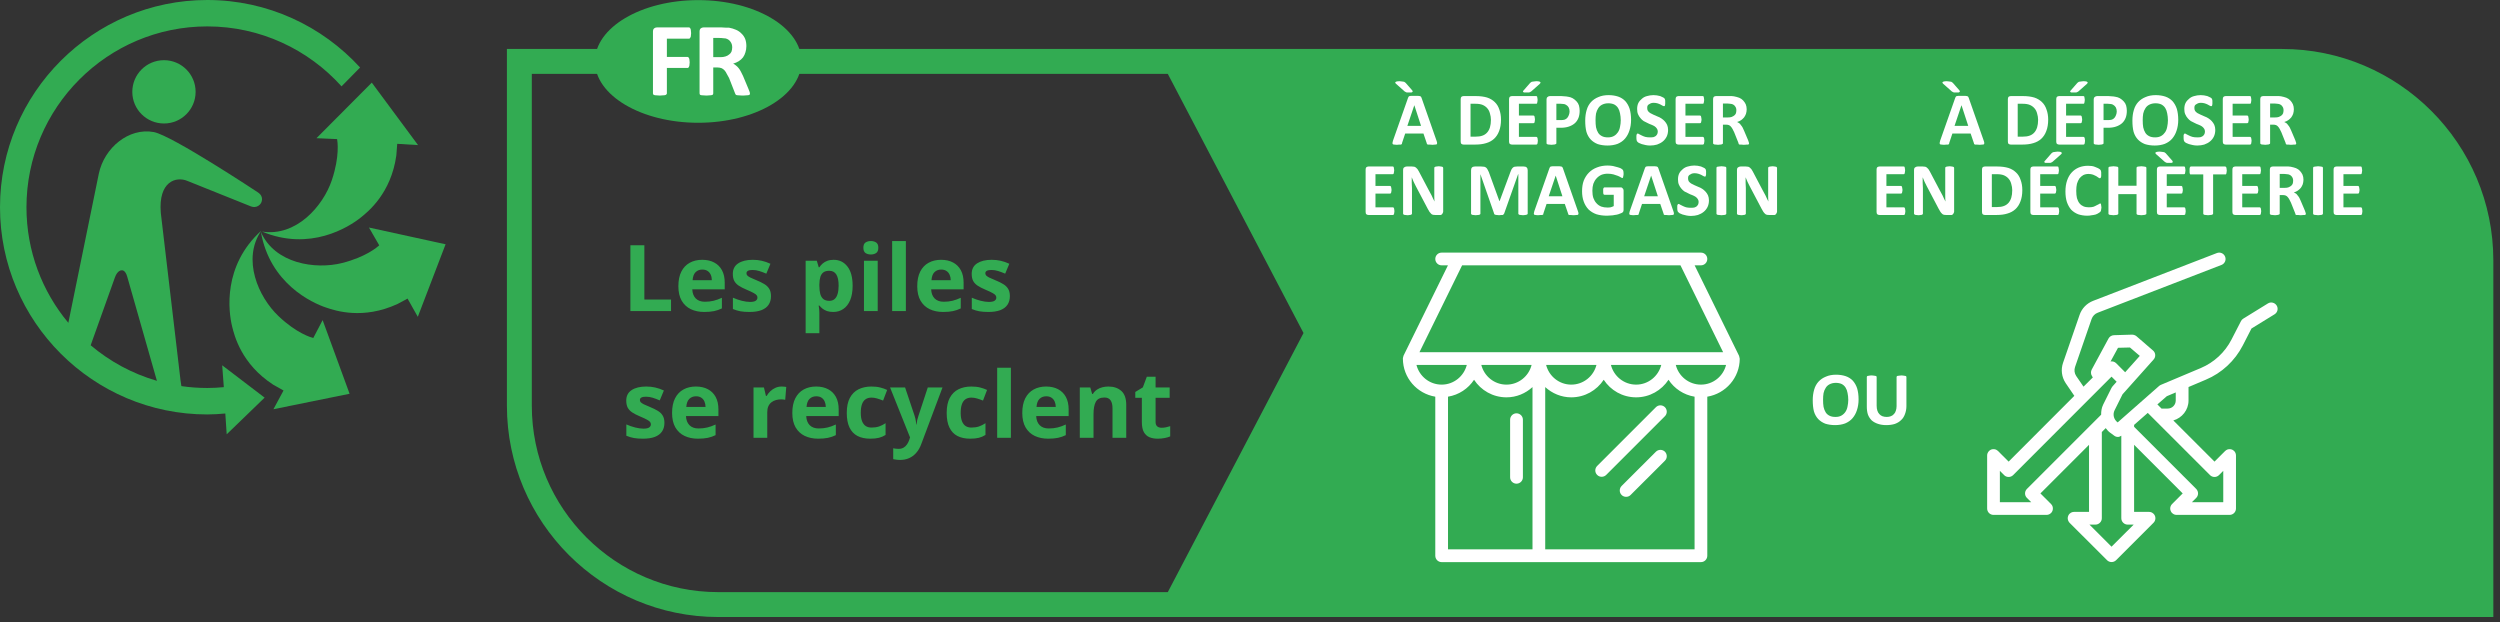<svg width="217" height="54" viewBox="0 0 217 54" fill="none" xmlns="http://www.w3.org/2000/svg">
<rect x="0" y="0" width="217" height="54" fill="#333333" stroke="none"/>
<g clip-path="url(#clip0_25_7707)">
<path d="M46.161 35.214V6.412H101.365L113.146 28.906L101.365 51.396H62.344C53.422 51.396 46.161 44.141 46.161 35.214ZM198.078 4.25L44 4.25V35.214C44 45.328 52.229 53.557 62.344 53.557L216.422 53.557V22.599C216.422 12.479 208.193 4.25 198.078 4.25Z" fill="#32AB52"/>
<path d="M147.641 33.385C146.589 33.385 145.703 32.656 145.458 31.677H149.823C149.578 32.656 148.698 33.385 147.641 33.385ZM134.125 47.682V33.599C134.724 34.146 135.516 34.489 136.385 34.489C137.568 34.489 138.599 33.88 139.203 32.964C139.802 33.88 140.833 34.489 142.016 34.489C143.193 34.489 144.224 33.88 144.828 32.964C145.333 33.734 146.146 34.276 147.089 34.432V47.682H134.125ZM125.687 34.432C126.63 34.276 127.443 33.734 127.948 32.964C128.547 33.88 129.583 34.489 130.76 34.489C131.635 34.489 132.422 34.146 133.021 33.599V47.682H125.687V34.432ZM122.948 31.677H127.318C127.068 32.656 126.187 33.385 125.135 33.385C124.078 33.385 123.198 32.656 122.948 31.677ZM132.943 31.677C132.698 32.656 131.812 33.385 130.76 33.385C129.703 33.385 128.828 32.656 128.578 31.677H132.943ZM138.573 31.677C138.323 32.656 137.443 33.385 136.385 33.385C135.333 33.385 134.453 32.656 134.203 31.677H138.573ZM144.198 31.677C143.948 32.656 143.068 33.385 142.016 33.385C140.958 33.385 140.078 32.656 139.828 31.677H144.198ZM145.865 23.031L149.568 30.573H123.208L126.911 23.031H145.865ZM151.01 31.125C151.01 31.12 151 31.114 151 31.109C151 31.073 150.99 31.036 150.979 31C150.974 30.963 150.969 30.927 150.953 30.896C150.953 30.89 150.953 30.885 150.948 30.88L147.094 23.031H147.641C147.948 23.031 148.193 22.781 148.193 22.479C148.193 22.172 147.948 21.927 147.641 21.927H125.135C124.828 21.927 124.583 22.172 124.583 22.479C124.583 22.781 124.828 23.031 125.135 23.031H125.682L121.823 30.88C121.823 30.885 121.823 30.89 121.823 30.896C121.807 30.927 121.802 30.963 121.792 31C121.786 31.036 121.771 31.073 121.771 31.109C121.771 31.114 121.771 31.12 121.771 31.125C121.771 32.792 122.99 34.167 124.583 34.432V48.239C124.583 48.542 124.828 48.792 125.135 48.792H147.641C147.948 48.792 148.193 48.542 148.193 48.239V34.432C149.786 34.167 151.01 32.792 151.01 31.125Z" fill="white"/>
<path d="M131.63 35.875C131.328 35.875 131.078 36.125 131.078 36.427V41.432C131.078 41.734 131.328 41.984 131.63 41.984C131.938 41.984 132.188 41.734 132.188 41.432V36.427C132.188 36.125 131.938 35.875 131.63 35.875Z" fill="white"/>
<path d="M143.734 35.344L138.635 40.443C138.417 40.661 138.417 41.01 138.635 41.224C138.74 41.333 138.88 41.385 139.026 41.385C139.167 41.385 139.307 41.333 139.417 41.224L144.516 36.125C144.729 35.911 144.729 35.562 144.516 35.344C144.297 35.13 143.948 35.13 143.734 35.344Z" fill="white"/>
<path d="M143.734 39.208L140.755 42.182C140.542 42.401 140.542 42.75 140.755 42.964C140.865 43.073 141.005 43.125 141.146 43.125C141.292 43.125 141.432 43.073 141.536 42.964L144.516 39.989C144.729 39.776 144.729 39.427 144.516 39.208C144.297 38.995 143.948 38.995 143.734 39.208Z" fill="white"/>
<path d="M188.854 34.766C188.854 35.151 188.542 35.464 188.156 35.464H187.62L187.26 35.104L188.078 34.391L188.854 34.062V34.766ZM190.26 43.589L190.63 43.219C190.844 43.005 190.844 42.656 190.63 42.438L185.24 37.047V36.88L186.427 35.839L191.828 41.24C191.938 41.349 192.078 41.401 192.219 41.401C192.359 41.401 192.5 41.349 192.609 41.24L192.979 40.87V43.589H190.26ZM183.281 47.453L181.365 45.536H181.88C182.188 45.536 182.438 45.286 182.438 44.984V37.5L182.776 37.161C182.885 37.297 182.995 37.438 183.146 37.547L183.516 37.818C183.609 37.891 183.724 37.927 183.844 37.927C183.943 37.927 184.042 37.875 184.13 37.818V44.984C184.13 45.286 184.38 45.536 184.682 45.536H185.203L183.281 47.453ZM175.938 43.219L176.307 43.589H173.589V40.87L173.958 41.24C174.062 41.349 174.203 41.401 174.349 41.401C174.49 41.401 174.63 41.349 174.74 41.24L183.281 32.693L183.724 33.136L183.359 33.547C183.328 33.583 183.297 33.625 183.276 33.672L182.557 35.115C182.417 35.401 182.375 35.698 182.38 35.995L181.516 36.859C181.5 36.875 181.49 36.885 181.479 36.896L175.938 42.438C175.719 42.656 175.719 43.005 175.938 43.219ZM183.844 30.188L184.88 30.162L185.734 30.891L184.464 32.312L183.677 31.521C183.542 31.391 183.37 31.349 183.198 31.375L183.844 30.188ZM197.615 26.521C197.453 26.26 197.109 26.177 196.854 26.339L194.719 27.656C194.63 27.708 194.557 27.787 194.516 27.875L193.693 29.474C193.125 30.583 192.182 31.458 191.036 31.943L187.562 33.406C187.51 33.432 187.458 33.458 187.411 33.5L183.812 36.667L183.802 36.656C183.474 36.411 183.365 35.974 183.547 35.609L184.234 34.229L186.932 31.208C187.031 31.099 187.083 30.953 187.073 30.802C187.062 30.656 186.995 30.516 186.88 30.422L185.443 29.182C185.339 29.094 185.198 29.052 185.068 29.047L183.495 29.094C183.297 29.099 183.115 29.208 183.021 29.38L181.562 32.078C181.469 32.255 181.474 32.464 181.578 32.63L181.656 32.761L180.849 33.562L180.214 32.636C180.057 32.401 180.026 32.115 180.115 31.849L181.552 27.688C181.641 27.438 181.833 27.234 182.089 27.141L192.828 22.995C193.109 22.886 193.255 22.562 193.141 22.281C193.031 21.995 192.714 21.854 192.427 21.964L181.693 26.109C181.135 26.323 180.703 26.766 180.51 27.328L179.073 31.49C178.87 32.078 178.948 32.719 179.297 33.25L180.052 34.359L174.349 40.068L173.427 39.146C173.422 39.141 173.411 39.136 173.406 39.13C173.359 39.089 173.307 39.052 173.25 39.026C173.115 38.974 172.958 38.974 172.823 39.026C172.76 39.052 172.708 39.094 172.661 39.136C172.656 39.141 172.651 39.141 172.646 39.146C172.594 39.198 172.552 39.261 172.526 39.328C172.495 39.391 172.484 39.464 172.484 39.536V44.141C172.484 44.443 172.729 44.693 173.036 44.693H177.641C177.714 44.693 177.781 44.677 177.849 44.651C177.911 44.625 177.969 44.583 178.016 44.542C178.021 44.536 178.026 44.536 178.031 44.531C178.083 44.479 178.12 44.417 178.151 44.349C178.203 44.214 178.203 44.062 178.151 43.927C178.12 43.859 178.083 43.802 178.031 43.75L177.109 42.828L181.328 38.609V44.432H180.031C179.958 44.432 179.885 44.443 179.818 44.474C179.755 44.495 179.708 44.536 179.661 44.578C179.651 44.583 179.646 44.583 179.635 44.594C179.589 44.646 179.547 44.703 179.521 44.771C179.464 44.906 179.464 45.057 179.521 45.193C179.547 45.261 179.589 45.323 179.635 45.375L182.891 48.625C183 48.734 183.141 48.786 183.281 48.786C183.427 48.786 183.568 48.734 183.677 48.625L186.927 45.375C186.979 45.323 187.021 45.261 187.047 45.193C187.104 45.057 187.104 44.906 187.047 44.771C187.021 44.703 186.979 44.646 186.927 44.594C186.922 44.583 186.911 44.583 186.906 44.578C186.859 44.536 186.807 44.495 186.75 44.474C186.682 44.443 186.609 44.432 186.536 44.432H185.24V38.609L189.458 42.828L188.536 43.75C188.484 43.802 188.443 43.859 188.417 43.927C188.359 44.062 188.359 44.214 188.417 44.349C188.443 44.417 188.484 44.479 188.536 44.531C188.542 44.536 188.547 44.536 188.552 44.542C188.599 44.583 188.656 44.625 188.714 44.651C188.781 44.677 188.854 44.693 188.927 44.693H193.531C193.833 44.693 194.083 44.443 194.083 44.141V39.536C194.083 39.464 194.068 39.391 194.042 39.328C194.016 39.261 193.974 39.198 193.922 39.146C193.917 39.141 193.906 39.136 193.901 39.13C193.854 39.089 193.802 39.052 193.745 39.026C193.609 38.974 193.458 38.974 193.318 39.026C193.26 39.052 193.203 39.094 193.156 39.136C193.151 39.141 193.146 39.141 193.141 39.146L192.219 40.068L188.646 36.495C189.401 36.276 189.964 35.589 189.964 34.766V33.594L191.464 32.958C192.849 32.38 193.99 31.318 194.677 29.979L195.427 28.516L197.432 27.281C197.693 27.12 197.776 26.781 197.615 26.521Z" fill="white"/>
<path d="M124.7 12.236C124.727 12.309 124.742 12.372 124.742 12.424C124.742 12.465 124.727 12.502 124.7 12.528C124.685 12.543 124.643 12.549 124.575 12.549C124.518 12.559 124.44 12.569 124.346 12.569C124.232 12.569 124.143 12.559 124.075 12.549C124.018 12.549 123.966 12.549 123.93 12.549C123.898 12.538 123.878 12.523 123.867 12.507C123.852 12.497 123.846 12.476 123.846 12.444L123.555 11.59H121.971L121.7 12.403C121.7 12.444 121.69 12.481 121.68 12.507C121.664 12.523 121.633 12.538 121.596 12.549C121.565 12.549 121.523 12.549 121.471 12.549C121.414 12.559 121.336 12.569 121.242 12.569C121.143 12.569 121.065 12.559 121.013 12.549C120.956 12.549 120.914 12.538 120.888 12.507C120.872 12.481 120.867 12.444 120.867 12.403C120.878 12.366 120.893 12.299 120.909 12.215L122.221 8.486C122.232 8.45 122.247 8.418 122.263 8.403C122.273 8.377 122.305 8.356 122.346 8.34C122.383 8.33 122.435 8.32 122.492 8.32C122.56 8.32 122.648 8.32 122.763 8.32C122.898 8.32 123.003 8.32 123.075 8.32C123.143 8.32 123.2 8.33 123.242 8.34C123.294 8.356 123.331 8.377 123.346 8.403C123.357 8.418 123.372 8.45 123.388 8.486L124.7 12.236ZM122.763 9.132L122.159 10.924H123.346L122.763 9.132ZM122.596 7.861C122.607 7.892 122.617 7.918 122.617 7.945C122.628 7.96 122.622 7.976 122.596 7.986C122.581 8.002 122.549 8.017 122.513 8.028C122.471 8.028 122.414 8.028 122.346 8.028C122.273 8.028 122.211 8.028 122.159 8.028C122.117 8.028 122.081 8.023 122.055 8.007C122.023 7.997 121.997 7.981 121.971 7.965C121.94 7.955 121.919 7.939 121.909 7.924L121.18 7.278C121.148 7.252 121.128 7.226 121.117 7.195C121.102 7.168 121.102 7.148 121.117 7.132C121.143 7.106 121.185 7.085 121.242 7.07C121.294 7.059 121.378 7.049 121.492 7.049C121.56 7.049 121.622 7.059 121.68 7.07C121.732 7.07 121.784 7.08 121.825 7.09C121.862 7.09 121.898 7.106 121.93 7.132C121.956 7.148 121.982 7.168 122.013 7.195L122.596 7.861Z" fill="white"/>
<path d="M130.287 10.382C130.287 10.773 130.23 11.106 130.121 11.382C130.022 11.648 129.876 11.872 129.683 12.049C129.501 12.215 129.272 12.345 128.996 12.424C128.73 12.507 128.418 12.549 128.058 12.549H127.037C126.965 12.549 126.902 12.528 126.85 12.486C126.808 12.45 126.787 12.377 126.787 12.278V8.611C126.787 8.517 126.808 8.444 126.85 8.403C126.902 8.366 126.965 8.34 127.037 8.34H128.121C128.491 8.34 128.814 8.387 129.079 8.465C129.34 8.549 129.564 8.684 129.746 8.861C129.923 9.028 130.058 9.247 130.142 9.507C130.235 9.757 130.287 10.054 130.287 10.382ZM129.412 10.403C129.412 10.21 129.381 10.028 129.329 9.861C129.287 9.684 129.209 9.528 129.1 9.403C129.001 9.283 128.866 9.184 128.704 9.111C128.548 9.043 128.34 9.007 128.079 9.007H127.642V11.861H128.079C128.314 11.861 128.506 11.835 128.662 11.778C128.824 11.726 128.965 11.632 129.079 11.507C129.189 11.387 129.272 11.231 129.329 11.049C129.381 10.872 129.412 10.653 129.412 10.403Z" fill="white"/>
<path d="M133.486 12.215C133.486 12.273 133.476 12.33 133.466 12.382C133.466 12.424 133.455 12.46 133.445 12.486C133.445 12.502 133.429 12.518 133.403 12.528C133.387 12.543 133.372 12.549 133.361 12.549H131.236C131.164 12.549 131.101 12.528 131.049 12.486C131.007 12.45 130.986 12.377 130.986 12.278V8.611C130.986 8.517 131.007 8.445 131.049 8.403C131.101 8.366 131.164 8.34 131.236 8.34H133.341C133.367 8.34 133.387 8.351 133.403 8.361C133.414 8.361 133.424 8.377 133.424 8.403C133.434 8.434 133.445 8.471 133.445 8.507C133.455 8.549 133.466 8.606 133.466 8.674C133.466 8.731 133.455 8.788 133.445 8.84C133.445 8.882 133.434 8.918 133.424 8.945C133.424 8.96 133.414 8.976 133.403 8.986C133.387 9.002 133.367 9.007 133.341 9.007H131.841V10.028H133.111C133.122 10.028 133.137 10.038 133.153 10.049C133.179 10.064 133.195 10.085 133.195 10.111C133.205 10.143 133.216 10.179 133.216 10.215C133.226 10.257 133.236 10.309 133.236 10.361C133.236 10.434 133.226 10.491 133.216 10.528C133.216 10.569 133.205 10.606 133.195 10.632C133.195 10.648 133.179 10.663 133.153 10.674C133.137 10.689 133.122 10.694 133.111 10.694H131.841V11.882H133.361C133.372 11.882 133.387 11.893 133.403 11.903C133.429 11.918 133.445 11.939 133.445 11.965C133.455 11.981 133.466 12.012 133.466 12.049C133.476 12.09 133.486 12.148 133.486 12.215ZM132.82 7.195C132.846 7.168 132.872 7.148 132.903 7.132C132.929 7.106 132.966 7.09 133.007 7.09C133.044 7.08 133.096 7.07 133.153 7.07C133.205 7.059 133.268 7.049 133.341 7.049C133.45 7.049 133.533 7.059 133.591 7.07C133.643 7.085 133.679 7.106 133.695 7.132C133.721 7.148 133.726 7.168 133.716 7.195C133.7 7.226 133.679 7.252 133.653 7.278L132.924 7.924C132.908 7.939 132.887 7.955 132.861 7.965C132.83 7.981 132.804 7.997 132.778 8.007C132.747 8.023 132.705 8.028 132.653 8.028C132.611 8.028 132.554 8.028 132.486 8.028C132.414 8.028 132.351 8.028 132.299 8.028C132.257 8.017 132.226 8.002 132.216 7.986C132.2 7.976 132.195 7.96 132.195 7.945C132.195 7.918 132.205 7.892 132.236 7.861L132.82 7.195Z" fill="white"/>
<path d="M137.114 9.611C137.114 9.851 137.078 10.059 137.01 10.236C136.937 10.418 136.833 10.575 136.697 10.694C136.557 10.819 136.38 10.918 136.177 10.986C135.968 11.059 135.723 11.09 135.447 11.09H135.093V12.424C135.093 12.455 135.083 12.476 135.072 12.486C135.057 12.502 135.025 12.517 134.989 12.528C134.958 12.543 134.916 12.549 134.864 12.549C134.822 12.559 134.755 12.569 134.677 12.569C134.593 12.569 134.52 12.559 134.468 12.549C134.411 12.549 134.359 12.543 134.322 12.528C134.291 12.517 134.27 12.502 134.26 12.486C134.244 12.476 134.239 12.455 134.239 12.424V8.632C134.239 8.538 134.265 8.465 134.322 8.424C134.374 8.372 134.447 8.34 134.531 8.34H135.531C135.624 8.34 135.718 8.351 135.802 8.361C135.895 8.361 136.01 8.377 136.135 8.403C136.255 8.418 136.385 8.46 136.51 8.528C136.63 8.601 136.744 8.689 136.843 8.799C136.937 8.898 137.01 9.017 137.052 9.153C137.088 9.293 137.114 9.45 137.114 9.611ZM136.239 9.674C136.239 9.538 136.208 9.418 136.156 9.319C136.098 9.226 136.025 9.153 135.947 9.111C135.874 9.059 135.796 9.028 135.718 9.028C135.635 9.017 135.546 9.007 135.468 9.007H135.093V10.424H135.489C135.609 10.424 135.723 10.413 135.822 10.382C135.916 10.345 135.994 10.288 136.052 10.215C136.104 10.148 136.145 10.069 136.177 9.986C136.213 9.892 136.239 9.788 136.239 9.674Z" fill="white"/>
<path d="M141.577 10.403C141.577 10.752 141.524 11.064 141.431 11.34C141.347 11.606 141.217 11.835 141.056 12.028C140.889 12.226 140.67 12.377 140.41 12.486C140.16 12.58 139.863 12.632 139.535 12.632C139.212 12.632 138.925 12.585 138.681 12.507C138.441 12.413 138.238 12.278 138.077 12.111C137.91 11.934 137.78 11.71 137.702 11.445C137.629 11.168 137.597 10.84 137.597 10.465C137.597 10.137 137.639 9.83 137.722 9.549C137.8 9.273 137.931 9.044 138.097 8.861C138.274 8.669 138.493 8.523 138.743 8.424C138.988 8.314 139.285 8.257 139.618 8.257C139.936 8.257 140.212 8.304 140.452 8.382C140.696 8.465 140.91 8.601 141.077 8.778C141.238 8.96 141.368 9.184 141.452 9.445C141.53 9.71 141.577 10.033 141.577 10.403ZM140.681 10.445C140.681 10.226 140.655 10.023 140.618 9.84C140.587 9.663 140.53 9.507 140.452 9.382C140.368 9.247 140.254 9.143 140.118 9.07C139.978 9.002 139.8 8.965 139.597 8.965C139.389 8.965 139.207 9.012 139.056 9.09C138.915 9.163 138.8 9.268 138.722 9.403C138.639 9.528 138.571 9.684 138.535 9.861C138.504 10.043 138.493 10.231 138.493 10.424C138.493 10.663 138.504 10.872 138.535 11.049C138.571 11.231 138.639 11.393 138.722 11.528C138.8 11.653 138.915 11.752 139.056 11.82C139.191 11.893 139.368 11.924 139.577 11.924C139.78 11.924 139.957 11.882 140.097 11.799C140.233 11.721 140.347 11.611 140.431 11.486C140.524 11.351 140.587 11.189 140.618 11.007C140.655 10.83 140.681 10.643 140.681 10.445Z" fill="white"/>
<path d="M144.79 11.278C144.79 11.502 144.744 11.7 144.665 11.861C144.582 12.028 144.467 12.168 144.332 12.278C144.191 12.393 144.025 12.481 143.832 12.549C143.65 12.601 143.447 12.632 143.228 12.632C143.087 12.632 142.952 12.617 142.832 12.59C142.707 12.559 142.592 12.538 142.499 12.507C142.4 12.471 142.316 12.434 142.249 12.403C142.191 12.367 142.15 12.33 142.124 12.299C142.092 12.273 142.072 12.231 142.061 12.174C142.046 12.122 142.04 12.043 142.04 11.945C142.04 11.877 142.04 11.82 142.04 11.778C142.04 11.742 142.046 11.705 142.061 11.674C142.072 11.648 142.087 11.627 142.103 11.611C142.113 11.601 142.134 11.59 142.165 11.59C142.191 11.59 142.233 11.617 142.29 11.653C142.342 11.684 142.415 11.721 142.499 11.757C142.577 11.799 142.686 11.846 142.811 11.882C142.931 11.913 143.072 11.924 143.228 11.924C143.337 11.924 143.436 11.918 143.52 11.903C143.598 11.877 143.671 11.84 143.728 11.799C143.78 11.747 143.822 11.689 143.853 11.632C143.879 11.564 143.895 11.486 143.895 11.403C143.895 11.309 143.863 11.226 143.811 11.153C143.77 11.085 143.702 11.023 143.624 10.965C143.54 10.913 143.441 10.861 143.332 10.82C143.217 10.783 143.108 10.731 142.999 10.674C142.884 10.622 142.775 10.564 142.665 10.507C142.566 10.439 142.473 10.356 142.395 10.257C142.311 10.163 142.238 10.049 142.186 9.924C142.129 9.804 142.103 9.648 142.103 9.465C142.103 9.273 142.134 9.101 142.207 8.945C142.285 8.794 142.395 8.669 142.52 8.57C142.639 8.46 142.79 8.382 142.957 8.34C143.134 8.288 143.322 8.257 143.52 8.257C143.613 8.257 143.712 8.268 143.811 8.278C143.921 8.294 144.02 8.314 144.103 8.34C144.181 8.372 144.259 8.408 144.332 8.445C144.4 8.476 144.441 8.502 144.457 8.528C144.483 8.544 144.499 8.559 144.499 8.57C144.509 8.585 144.52 8.606 144.52 8.632C144.53 8.663 144.54 8.7 144.54 8.736C144.54 8.768 144.54 8.809 144.54 8.861C144.54 8.934 144.54 8.991 144.54 9.028C144.54 9.07 144.53 9.106 144.52 9.132C144.52 9.163 144.509 9.184 144.499 9.195C144.483 9.21 144.462 9.215 144.436 9.215C144.405 9.215 144.363 9.205 144.311 9.174C144.27 9.148 144.202 9.111 144.124 9.07C144.051 9.033 143.962 8.997 143.853 8.965C143.754 8.939 143.65 8.924 143.54 8.924C143.441 8.924 143.358 8.939 143.29 8.965C143.217 8.997 143.155 9.033 143.103 9.07C143.061 9.101 143.025 9.143 142.999 9.195C142.983 9.252 142.978 9.314 142.978 9.382C142.978 9.481 142.999 9.564 143.04 9.632C143.092 9.705 143.165 9.768 143.249 9.82C143.342 9.861 143.441 9.913 143.54 9.965C143.65 10.007 143.759 10.059 143.874 10.111C143.994 10.153 144.108 10.21 144.207 10.278C144.316 10.351 144.415 10.434 144.499 10.528C144.577 10.611 144.65 10.721 144.707 10.84C144.759 10.965 144.79 11.117 144.79 11.278Z" fill="white"/>
<path d="M147.943 12.215C147.943 12.273 147.933 12.33 147.922 12.382C147.922 12.424 147.912 12.46 147.901 12.486C147.901 12.502 147.886 12.517 147.86 12.528C147.844 12.543 147.828 12.549 147.818 12.549H145.693C145.62 12.549 145.558 12.528 145.505 12.486C145.464 12.45 145.443 12.377 145.443 12.278V8.611C145.443 8.517 145.464 8.444 145.505 8.403C145.558 8.366 145.62 8.34 145.693 8.34H147.797C147.823 8.34 147.844 8.351 147.86 8.361C147.87 8.361 147.88 8.377 147.88 8.403C147.891 8.434 147.901 8.471 147.901 8.507C147.912 8.549 147.922 8.606 147.922 8.674C147.922 8.731 147.912 8.788 147.901 8.84C147.901 8.882 147.891 8.918 147.88 8.944C147.88 8.96 147.87 8.976 147.86 8.986C147.844 9.002 147.823 9.007 147.797 9.007H146.297V10.028H147.568C147.578 10.028 147.594 10.038 147.61 10.049C147.636 10.064 147.651 10.085 147.651 10.111C147.662 10.142 147.672 10.179 147.672 10.215C147.683 10.257 147.693 10.309 147.693 10.361C147.693 10.434 147.683 10.491 147.672 10.528C147.672 10.569 147.662 10.606 147.651 10.632C147.651 10.648 147.636 10.663 147.61 10.674C147.594 10.689 147.578 10.694 147.568 10.694H146.297V11.882H147.818C147.828 11.882 147.844 11.892 147.86 11.903C147.886 11.918 147.901 11.939 147.901 11.965C147.912 11.981 147.922 12.012 147.922 12.049C147.933 12.09 147.943 12.148 147.943 12.215Z" fill="white"/>
<path d="M151.821 12.444C151.821 12.46 151.81 12.481 151.8 12.507C151.8 12.523 151.774 12.538 151.737 12.549C151.706 12.549 151.659 12.549 151.591 12.549C151.534 12.559 151.451 12.569 151.341 12.569C151.258 12.569 151.185 12.559 151.133 12.549C151.076 12.549 151.024 12.549 150.987 12.549C150.956 12.538 150.935 12.523 150.925 12.507C150.909 12.481 150.904 12.455 150.904 12.424L150.529 11.486C150.472 11.377 150.42 11.278 150.383 11.194C150.341 11.116 150.289 11.043 150.237 10.986C150.196 10.934 150.138 10.892 150.071 10.861C149.998 10.835 149.914 10.819 149.821 10.819H149.55V12.424C149.55 12.455 149.539 12.476 149.529 12.486C149.513 12.502 149.482 12.517 149.446 12.528C149.414 12.543 149.373 12.549 149.321 12.549C149.279 12.559 149.211 12.569 149.133 12.569C149.05 12.569 148.977 12.559 148.925 12.549C148.867 12.549 148.815 12.543 148.779 12.528C148.748 12.517 148.727 12.502 148.716 12.486C148.701 12.476 148.696 12.455 148.696 12.424V8.611C148.696 8.517 148.716 8.444 148.758 8.403C148.81 8.366 148.873 8.34 148.946 8.34H150.05C150.159 8.34 150.248 8.34 150.321 8.34C150.388 8.34 150.451 8.351 150.508 8.361C150.67 8.392 150.826 8.434 150.966 8.486C151.102 8.543 151.216 8.622 151.3 8.715C151.393 8.814 151.472 8.929 151.529 9.049C151.581 9.174 151.612 9.325 151.612 9.486C151.612 9.627 151.586 9.762 151.55 9.882C151.508 9.997 151.451 10.101 151.383 10.194C151.31 10.278 151.227 10.356 151.133 10.424C151.034 10.497 150.914 10.554 150.779 10.59C150.847 10.622 150.909 10.658 150.966 10.694C151.018 10.736 151.071 10.793 151.112 10.861C151.164 10.918 151.216 10.991 151.258 11.069C151.295 11.153 151.341 11.247 151.383 11.34L151.737 12.174C151.763 12.257 151.784 12.325 151.8 12.361C151.81 12.392 151.821 12.418 151.821 12.444ZM150.716 9.569C150.716 9.434 150.68 9.319 150.612 9.236C150.555 9.142 150.456 9.069 150.321 9.028C150.279 9.017 150.227 9.007 150.175 9.007C150.117 8.997 150.039 8.986 149.946 8.986H149.55V10.194H149.987C150.107 10.194 150.216 10.184 150.3 10.153C150.393 10.116 150.472 10.069 150.529 10.028C150.597 9.976 150.643 9.913 150.675 9.84C150.701 9.762 150.716 9.668 150.716 9.569Z" fill="white"/>
<path d="M121.036 18.327C121.036 18.384 121.026 18.442 121.016 18.494C121.016 18.535 121.005 18.572 120.995 18.598C120.995 18.613 120.979 18.629 120.953 18.639C120.937 18.655 120.922 18.66 120.911 18.66H118.786C118.713 18.66 118.651 18.639 118.599 18.598C118.557 18.561 118.536 18.488 118.536 18.389V14.723C118.536 14.629 118.557 14.556 118.599 14.514C118.651 14.478 118.713 14.452 118.786 14.452H120.891C120.917 14.452 120.937 14.462 120.953 14.473C120.963 14.473 120.974 14.488 120.974 14.514C120.984 14.546 120.995 14.582 120.995 14.619C121.005 14.66 121.016 14.717 121.016 14.785C121.016 14.842 121.005 14.9 120.995 14.952C120.995 14.994 120.984 15.03 120.974 15.056C120.974 15.072 120.963 15.087 120.953 15.098C120.937 15.113 120.917 15.119 120.891 15.119H119.391V16.139H120.661C120.672 16.139 120.687 16.15 120.703 16.16C120.729 16.176 120.745 16.197 120.745 16.223C120.755 16.254 120.766 16.29 120.766 16.327C120.776 16.369 120.786 16.421 120.786 16.473C120.786 16.546 120.776 16.603 120.766 16.639C120.766 16.681 120.755 16.718 120.745 16.744C120.745 16.759 120.729 16.775 120.703 16.785C120.687 16.801 120.672 16.806 120.661 16.806H119.391V17.994H120.911C120.922 17.994 120.937 18.004 120.953 18.014C120.979 18.03 120.995 18.051 120.995 18.077C121.005 18.093 121.016 18.124 121.016 18.16C121.026 18.202 121.036 18.259 121.036 18.327Z" fill="white"/>
<path d="M125.268 18.369C125.268 18.41 125.252 18.457 125.226 18.494C125.211 18.535 125.19 18.572 125.164 18.598C125.133 18.629 125.096 18.65 125.06 18.66C125.018 18.66 124.971 18.66 124.935 18.66H124.581C124.497 18.66 124.424 18.655 124.372 18.639C124.315 18.629 124.263 18.598 124.226 18.556C124.185 18.52 124.133 18.462 124.081 18.389C124.039 18.322 123.987 18.238 123.935 18.139L122.893 16.16C122.836 16.051 122.773 15.926 122.706 15.785C122.648 15.65 122.591 15.514 122.539 15.389C122.539 15.546 122.539 15.707 122.539 15.868C122.549 16.025 122.56 16.176 122.56 16.327V18.535C122.56 18.566 122.549 18.587 122.539 18.598C122.523 18.613 122.502 18.629 122.476 18.639C122.445 18.655 122.404 18.66 122.351 18.66C122.31 18.671 122.242 18.681 122.164 18.681C122.091 18.681 122.029 18.671 121.976 18.66C121.935 18.66 121.898 18.655 121.872 18.639C121.841 18.629 121.82 18.613 121.81 18.598C121.794 18.587 121.789 18.566 121.789 18.535V14.743C121.789 14.65 121.815 14.577 121.872 14.535C121.94 14.483 122.018 14.452 122.101 14.452H122.56C122.638 14.452 122.711 14.462 122.768 14.473C122.82 14.488 122.872 14.52 122.914 14.556C122.95 14.587 122.997 14.629 123.039 14.681C123.075 14.738 123.122 14.811 123.164 14.889L123.976 16.431C124.029 16.53 124.081 16.624 124.122 16.702C124.174 16.785 124.226 16.879 124.268 16.973C124.305 17.056 124.351 17.15 124.393 17.244C124.43 17.327 124.476 17.415 124.518 17.494C124.502 17.343 124.497 17.191 124.497 17.035C124.497 16.874 124.497 16.712 124.497 16.556V14.577C124.497 14.551 124.502 14.53 124.518 14.514C124.529 14.504 124.549 14.488 124.581 14.473C124.607 14.462 124.643 14.452 124.685 14.452C124.737 14.441 124.81 14.431 124.893 14.431C124.961 14.431 125.018 14.441 125.06 14.452C125.112 14.452 125.154 14.462 125.185 14.473C125.211 14.488 125.232 14.504 125.247 14.514C125.258 14.53 125.268 14.551 125.268 14.577V18.369Z" fill="white"/>
<path d="M132.604 18.535C132.604 18.567 132.594 18.587 132.583 18.598C132.568 18.613 132.536 18.629 132.5 18.639C132.469 18.655 132.427 18.66 132.375 18.66C132.333 18.671 132.266 18.681 132.188 18.681C132.115 18.681 132.052 18.671 132 18.66C131.943 18.66 131.901 18.655 131.875 18.639C131.844 18.629 131.823 18.613 131.812 18.598C131.797 18.587 131.792 18.567 131.792 18.535V15.119H131.771L130.562 18.535C130.547 18.567 130.526 18.593 130.5 18.619C130.484 18.634 130.464 18.65 130.438 18.66C130.406 18.66 130.365 18.66 130.312 18.66C130.255 18.671 130.193 18.681 130.125 18.681C130.042 18.681 129.969 18.671 129.917 18.66C129.875 18.66 129.828 18.655 129.792 18.639C129.76 18.629 129.734 18.613 129.708 18.598C129.693 18.587 129.688 18.567 129.688 18.535L128.5 15.119V18.535C128.5 18.567 128.49 18.587 128.479 18.598C128.464 18.613 128.443 18.629 128.417 18.639C128.385 18.655 128.344 18.66 128.292 18.66C128.234 18.671 128.161 18.681 128.083 18.681C128.01 18.681 127.948 18.671 127.896 18.66C127.839 18.66 127.797 18.655 127.771 18.639C127.74 18.629 127.719 18.613 127.708 18.598C127.693 18.587 127.688 18.567 127.688 18.535V14.785C127.688 14.676 127.714 14.592 127.771 14.535C127.823 14.483 127.906 14.452 128.021 14.452H128.562C128.672 14.452 128.76 14.462 128.833 14.473C128.901 14.488 128.958 14.52 129 14.556C129.052 14.598 129.094 14.655 129.125 14.723C129.161 14.78 129.198 14.853 129.229 14.931L130.146 17.452H130.167L131.104 14.931C131.13 14.853 131.156 14.78 131.188 14.723C131.224 14.655 131.271 14.598 131.312 14.556C131.349 14.52 131.401 14.488 131.458 14.473C131.526 14.462 131.604 14.452 131.688 14.452H132.25C132.318 14.452 132.375 14.462 132.417 14.473C132.453 14.488 132.49 14.509 132.521 14.535C132.547 14.566 132.568 14.603 132.583 14.639C132.594 14.681 132.604 14.733 132.604 14.785V18.535Z" fill="white"/>
<path d="M136.971 18.348C136.997 18.421 137.013 18.483 137.013 18.535C137.013 18.577 136.997 18.613 136.971 18.639C136.956 18.655 136.914 18.66 136.846 18.66C136.789 18.671 136.711 18.681 136.617 18.681C136.502 18.681 136.414 18.671 136.346 18.66C136.289 18.66 136.237 18.66 136.2 18.66C136.169 18.65 136.148 18.634 136.138 18.619C136.122 18.608 136.117 18.587 136.117 18.556L135.825 17.702H134.242L133.971 18.514C133.971 18.556 133.961 18.593 133.95 18.619C133.935 18.634 133.903 18.65 133.867 18.66C133.836 18.66 133.794 18.66 133.742 18.66C133.685 18.671 133.607 18.681 133.513 18.681C133.414 18.681 133.336 18.671 133.284 18.66C133.226 18.66 133.185 18.65 133.159 18.619C133.143 18.593 133.138 18.556 133.138 18.514C133.148 18.478 133.164 18.41 133.179 18.327L134.492 14.598C134.502 14.561 134.518 14.53 134.534 14.514C134.544 14.488 134.575 14.467 134.617 14.452C134.653 14.441 134.706 14.431 134.763 14.431C134.831 14.431 134.919 14.431 135.034 14.431C135.169 14.431 135.273 14.431 135.346 14.431C135.414 14.431 135.471 14.441 135.513 14.452C135.565 14.467 135.601 14.488 135.617 14.514C135.627 14.53 135.643 14.561 135.659 14.598L136.971 18.348ZM135.034 15.243L134.429 17.035H135.617L135.034 15.243Z" fill="white"/>
<path d="M140.927 15.098C140.927 15.171 140.916 15.228 140.906 15.264C140.906 15.306 140.896 15.342 140.885 15.368C140.885 15.4 140.875 15.421 140.864 15.431C140.849 15.447 140.833 15.452 140.823 15.452C140.791 15.452 140.745 15.431 140.677 15.389C140.62 15.353 140.536 15.306 140.427 15.264C140.328 15.228 140.203 15.181 140.052 15.139C139.911 15.103 139.745 15.077 139.552 15.077C139.343 15.077 139.151 15.113 138.989 15.181C138.833 15.254 138.692 15.358 138.573 15.493C138.458 15.618 138.37 15.775 138.302 15.952C138.245 16.134 138.218 16.337 138.218 16.556C138.218 16.796 138.245 17.004 138.302 17.181C138.37 17.363 138.458 17.52 138.573 17.639C138.682 17.764 138.823 17.863 138.989 17.931C139.151 17.988 139.333 18.014 139.531 18.014C139.625 18.014 139.718 18.009 139.802 17.994C139.896 17.968 139.989 17.931 140.073 17.889V16.91H139.281C139.239 16.91 139.203 16.889 139.177 16.848C139.161 16.796 139.156 16.712 139.156 16.598C139.156 16.53 139.156 16.473 139.156 16.431C139.156 16.395 139.161 16.363 139.177 16.348C139.187 16.322 139.203 16.301 139.218 16.285C139.229 16.275 139.25 16.264 139.281 16.264H140.698C140.724 16.264 140.75 16.275 140.781 16.285C140.807 16.301 140.828 16.322 140.843 16.348C140.87 16.363 140.89 16.395 140.906 16.431C140.916 16.462 140.927 16.499 140.927 16.535V18.223C140.927 18.28 140.911 18.337 140.885 18.389C140.854 18.431 140.807 18.468 140.739 18.494C140.666 18.525 140.578 18.561 140.468 18.598C140.37 18.629 140.265 18.65 140.156 18.66C140.041 18.686 139.932 18.702 139.823 18.702C139.708 18.712 139.599 18.723 139.489 18.723C139.14 18.723 138.833 18.676 138.573 18.598C138.307 18.504 138.078 18.363 137.885 18.181C137.703 17.988 137.562 17.759 137.468 17.494C137.37 17.233 137.323 16.931 137.323 16.598C137.323 16.254 137.37 15.947 137.468 15.681C137.578 15.405 137.729 15.171 137.927 14.973C138.12 14.78 138.349 14.634 138.614 14.535C138.89 14.426 139.198 14.368 139.531 14.368C139.708 14.368 139.87 14.384 140.01 14.41C140.161 14.441 140.291 14.478 140.406 14.514C140.526 14.546 140.625 14.582 140.698 14.618C140.765 14.66 140.812 14.697 140.843 14.723C140.87 14.754 140.89 14.796 140.906 14.848C140.916 14.905 140.927 14.988 140.927 15.098Z" fill="white"/>
<path d="M145.256 18.348C145.282 18.421 145.297 18.483 145.297 18.535C145.297 18.577 145.282 18.613 145.256 18.639C145.24 18.655 145.199 18.66 145.131 18.66C145.074 18.671 144.995 18.681 144.902 18.681C144.787 18.681 144.699 18.671 144.631 18.66C144.574 18.66 144.521 18.66 144.485 18.66C144.454 18.65 144.433 18.634 144.422 18.619C144.407 18.608 144.402 18.587 144.402 18.556L144.11 17.702H142.527L142.256 18.514C142.256 18.556 142.245 18.593 142.235 18.619C142.219 18.634 142.188 18.65 142.152 18.66C142.12 18.66 142.079 18.66 142.027 18.66C141.969 18.671 141.891 18.681 141.797 18.681C141.699 18.681 141.62 18.671 141.568 18.66C141.511 18.66 141.469 18.65 141.443 18.619C141.428 18.593 141.422 18.556 141.422 18.514C141.433 18.478 141.449 18.41 141.464 18.327L142.777 14.598C142.787 14.561 142.803 14.53 142.818 14.514C142.829 14.488 142.86 14.467 142.902 14.452C142.938 14.441 142.99 14.431 143.047 14.431C143.115 14.431 143.204 14.431 143.318 14.431C143.454 14.431 143.558 14.431 143.631 14.431C143.699 14.431 143.756 14.441 143.797 14.452C143.85 14.467 143.886 14.488 143.902 14.514C143.912 14.53 143.928 14.561 143.943 14.598L145.256 18.348ZM143.318 15.243L142.714 17.035H143.902L143.318 15.243Z" fill="white"/>
<path d="M148.337 17.389C148.337 17.613 148.29 17.811 148.212 17.973C148.128 18.139 148.014 18.28 147.878 18.389C147.738 18.504 147.571 18.593 147.378 18.66C147.196 18.712 146.993 18.744 146.774 18.744C146.633 18.744 146.498 18.728 146.378 18.702C146.253 18.671 146.139 18.65 146.045 18.619C145.946 18.582 145.863 18.546 145.795 18.514C145.738 18.478 145.696 18.441 145.67 18.41C145.639 18.384 145.618 18.343 145.607 18.285C145.592 18.233 145.587 18.155 145.587 18.056C145.587 17.988 145.587 17.931 145.587 17.889C145.587 17.853 145.592 17.816 145.607 17.785C145.618 17.759 145.633 17.738 145.649 17.723C145.659 17.712 145.68 17.702 145.712 17.702C145.738 17.702 145.779 17.728 145.837 17.764C145.889 17.796 145.962 17.832 146.045 17.869C146.123 17.91 146.232 17.957 146.357 17.994C146.477 18.025 146.618 18.035 146.774 18.035C146.883 18.035 146.982 18.03 147.066 18.014C147.144 17.988 147.217 17.952 147.274 17.91C147.326 17.858 147.368 17.801 147.399 17.744C147.425 17.676 147.441 17.598 147.441 17.514C147.441 17.421 147.409 17.337 147.357 17.264C147.316 17.197 147.248 17.134 147.17 17.077C147.087 17.025 146.988 16.973 146.878 16.931C146.764 16.895 146.654 16.843 146.545 16.785C146.43 16.733 146.321 16.676 146.212 16.619C146.113 16.551 146.019 16.468 145.941 16.369C145.857 16.275 145.784 16.16 145.732 16.035C145.675 15.915 145.649 15.759 145.649 15.577C145.649 15.384 145.68 15.212 145.753 15.056C145.831 14.905 145.941 14.78 146.066 14.681C146.186 14.572 146.337 14.493 146.503 14.452C146.68 14.4 146.868 14.368 147.066 14.368C147.159 14.368 147.258 14.379 147.357 14.389C147.467 14.405 147.566 14.426 147.649 14.452C147.727 14.483 147.805 14.52 147.878 14.556C147.946 14.587 147.988 14.613 148.003 14.639C148.029 14.655 148.045 14.671 148.045 14.681C148.055 14.697 148.066 14.717 148.066 14.743C148.076 14.775 148.087 14.811 148.087 14.848C148.087 14.879 148.087 14.921 148.087 14.973C148.087 15.046 148.087 15.103 148.087 15.139C148.087 15.181 148.076 15.217 148.066 15.243C148.066 15.275 148.055 15.296 148.045 15.306C148.029 15.322 148.008 15.327 147.982 15.327C147.951 15.327 147.909 15.316 147.857 15.285C147.816 15.259 147.748 15.223 147.67 15.181C147.597 15.145 147.508 15.108 147.399 15.077C147.3 15.051 147.196 15.035 147.087 15.035C146.988 15.035 146.904 15.051 146.837 15.077C146.764 15.108 146.701 15.145 146.649 15.181C146.607 15.212 146.571 15.254 146.545 15.306C146.529 15.363 146.524 15.426 146.524 15.493C146.524 15.592 146.545 15.676 146.587 15.743C146.639 15.816 146.712 15.879 146.795 15.931C146.889 15.973 146.988 16.025 147.087 16.077C147.196 16.119 147.305 16.171 147.42 16.223C147.54 16.264 147.654 16.322 147.753 16.389C147.863 16.462 147.962 16.546 148.045 16.639C148.123 16.723 148.196 16.832 148.253 16.952C148.305 17.077 148.337 17.228 148.337 17.389Z" fill="white"/>
<path d="M149.843 18.535C149.843 18.566 149.833 18.587 149.822 18.598C149.807 18.613 149.786 18.629 149.76 18.639C149.729 18.655 149.687 18.66 149.635 18.66C149.578 18.671 149.505 18.681 149.427 18.681C149.343 18.681 149.27 18.671 149.218 18.66C149.161 18.66 149.109 18.655 149.072 18.639C149.041 18.629 149.02 18.613 149.01 18.598C148.994 18.587 148.989 18.566 148.989 18.535V14.556C148.989 14.546 148.994 14.53 149.01 14.514C149.02 14.488 149.041 14.473 149.072 14.473C149.109 14.462 149.161 14.452 149.218 14.452C149.27 14.441 149.343 14.431 149.427 14.431C149.505 14.431 149.578 14.441 149.635 14.452C149.687 14.452 149.729 14.462 149.76 14.473C149.786 14.473 149.807 14.488 149.822 14.514C149.833 14.53 149.843 14.546 149.843 14.556V18.535Z" fill="white"/>
<path d="M154.248 18.369C154.248 18.41 154.232 18.457 154.206 18.494C154.191 18.535 154.17 18.572 154.144 18.598C154.112 18.629 154.076 18.65 154.04 18.66C153.998 18.66 153.951 18.66 153.915 18.66H153.56C153.477 18.66 153.404 18.655 153.352 18.639C153.295 18.629 153.243 18.598 153.206 18.556C153.165 18.52 153.112 18.462 153.06 18.389C153.019 18.322 152.967 18.238 152.915 18.139L151.873 16.16C151.816 16.051 151.753 15.926 151.685 15.785C151.628 15.65 151.571 15.514 151.519 15.389C151.519 15.546 151.519 15.707 151.519 15.868C151.529 16.025 151.54 16.176 151.54 16.327V18.535C151.54 18.566 151.529 18.587 151.519 18.598C151.503 18.613 151.482 18.629 151.456 18.639C151.425 18.655 151.383 18.66 151.331 18.66C151.29 18.671 151.222 18.681 151.144 18.681C151.071 18.681 151.008 18.671 150.956 18.66C150.915 18.66 150.878 18.655 150.852 18.639C150.821 18.629 150.8 18.613 150.79 18.598C150.774 18.587 150.769 18.566 150.769 18.535V14.743C150.769 14.65 150.795 14.577 150.852 14.535C150.92 14.483 150.998 14.452 151.081 14.452H151.54C151.618 14.452 151.691 14.462 151.748 14.473C151.8 14.488 151.852 14.52 151.894 14.556C151.93 14.587 151.977 14.629 152.019 14.681C152.055 14.738 152.102 14.811 152.144 14.889L152.956 16.431C153.008 16.53 153.06 16.624 153.102 16.702C153.154 16.785 153.206 16.879 153.248 16.973C153.284 17.056 153.331 17.15 153.373 17.244C153.409 17.327 153.456 17.415 153.498 17.494C153.482 17.343 153.477 17.191 153.477 17.035C153.477 16.874 153.477 16.712 153.477 16.556V14.577C153.477 14.551 153.482 14.53 153.498 14.514C153.508 14.504 153.529 14.488 153.56 14.473C153.586 14.462 153.623 14.452 153.665 14.452C153.717 14.441 153.79 14.431 153.873 14.431C153.941 14.431 153.998 14.441 154.04 14.452C154.092 14.452 154.133 14.462 154.165 14.473C154.191 14.488 154.211 14.504 154.227 14.514C154.237 14.53 154.248 14.551 154.248 14.577V18.369Z" fill="white"/>
<path d="M172.196 12.236C172.222 12.309 172.237 12.372 172.237 12.424C172.237 12.465 172.222 12.502 172.196 12.528C172.18 12.543 172.138 12.549 172.071 12.549C172.013 12.559 171.935 12.569 171.842 12.569C171.727 12.569 171.638 12.559 171.571 12.549C171.513 12.549 171.461 12.549 171.425 12.549C171.394 12.538 171.373 12.523 171.362 12.507C171.347 12.497 171.342 12.476 171.342 12.444L171.05 11.59H169.467L169.196 12.403C169.196 12.444 169.185 12.481 169.175 12.507C169.159 12.523 169.128 12.538 169.092 12.549C169.06 12.549 169.019 12.549 168.967 12.549C168.909 12.559 168.831 12.569 168.737 12.569C168.638 12.569 168.56 12.559 168.508 12.549C168.451 12.549 168.409 12.538 168.383 12.507C168.368 12.481 168.362 12.444 168.362 12.403C168.373 12.366 168.388 12.299 168.404 12.215L169.717 8.486C169.727 8.45 169.743 8.418 169.758 8.403C169.769 8.377 169.8 8.356 169.842 8.34C169.878 8.33 169.93 8.32 169.987 8.32C170.055 8.32 170.144 8.32 170.258 8.32C170.394 8.32 170.498 8.32 170.571 8.32C170.638 8.32 170.696 8.33 170.737 8.34C170.79 8.356 170.826 8.377 170.842 8.403C170.852 8.418 170.868 8.45 170.883 8.486L172.196 12.236ZM170.258 9.132L169.654 10.924H170.842L170.258 9.132ZM170.092 7.861C170.102 7.892 170.112 7.918 170.112 7.945C170.123 7.96 170.118 7.976 170.092 7.986C170.076 8.002 170.045 8.017 170.008 8.028C169.967 8.028 169.909 8.028 169.842 8.028C169.769 8.028 169.706 8.028 169.654 8.028C169.612 8.028 169.576 8.023 169.55 8.007C169.519 7.997 169.493 7.981 169.467 7.965C169.435 7.955 169.415 7.939 169.404 7.924L168.675 7.278C168.644 7.252 168.623 7.226 168.612 7.195C168.597 7.168 168.597 7.148 168.612 7.132C168.638 7.106 168.68 7.085 168.737 7.07C168.79 7.059 168.873 7.049 168.987 7.049C169.055 7.049 169.118 7.059 169.175 7.07C169.227 7.07 169.279 7.08 169.321 7.09C169.357 7.09 169.394 7.106 169.425 7.132C169.451 7.148 169.477 7.168 169.508 7.195L170.092 7.861Z" fill="white"/>
<path d="M177.783 10.382C177.783 10.773 177.725 11.106 177.616 11.382C177.517 11.648 177.371 11.872 177.179 12.049C176.996 12.215 176.767 12.345 176.491 12.424C176.225 12.507 175.913 12.549 175.554 12.549H174.533C174.46 12.549 174.397 12.528 174.345 12.486C174.304 12.45 174.283 12.377 174.283 12.278V8.611C174.283 8.517 174.304 8.444 174.345 8.403C174.397 8.366 174.46 8.34 174.533 8.34H175.616C175.986 8.34 176.309 8.387 176.574 8.465C176.835 8.549 177.059 8.684 177.241 8.861C177.418 9.028 177.554 9.247 177.637 9.507C177.731 9.757 177.783 10.054 177.783 10.382ZM176.908 10.403C176.908 10.21 176.877 10.028 176.824 9.861C176.783 9.684 176.705 9.528 176.595 9.403C176.496 9.283 176.361 9.184 176.199 9.111C176.043 9.043 175.835 9.007 175.574 9.007H175.137V11.861H175.574C175.809 11.861 176.002 11.835 176.158 11.778C176.319 11.726 176.46 11.632 176.574 11.507C176.684 11.387 176.767 11.231 176.824 11.049C176.877 10.872 176.908 10.653 176.908 10.403Z" fill="white"/>
<path d="M180.982 12.215C180.982 12.273 180.971 12.33 180.961 12.382C180.961 12.424 180.951 12.46 180.94 12.486C180.94 12.502 180.924 12.518 180.898 12.528C180.883 12.543 180.867 12.549 180.857 12.549H178.732C178.659 12.549 178.596 12.528 178.544 12.486C178.503 12.45 178.482 12.377 178.482 12.278V8.611C178.482 8.517 178.503 8.445 178.544 8.403C178.596 8.366 178.659 8.34 178.732 8.34H180.836C180.862 8.34 180.883 8.351 180.898 8.361C180.909 8.361 180.919 8.377 180.919 8.403C180.93 8.434 180.94 8.471 180.94 8.507C180.951 8.549 180.961 8.606 180.961 8.674C180.961 8.731 180.951 8.788 180.94 8.84C180.94 8.882 180.93 8.918 180.919 8.945C180.919 8.96 180.909 8.976 180.898 8.986C180.883 9.002 180.862 9.007 180.836 9.007H179.336V10.028H180.607C180.617 10.028 180.633 10.038 180.648 10.049C180.674 10.064 180.69 10.085 180.69 10.111C180.701 10.143 180.711 10.179 180.711 10.215C180.721 10.257 180.732 10.309 180.732 10.361C180.732 10.434 180.721 10.491 180.711 10.528C180.711 10.569 180.701 10.606 180.69 10.632C180.69 10.648 180.674 10.663 180.648 10.674C180.633 10.689 180.617 10.694 180.607 10.694H179.336V11.882H180.857C180.867 11.882 180.883 11.893 180.898 11.903C180.924 11.918 180.94 11.939 180.94 11.965C180.951 11.981 180.961 12.012 180.961 12.049C180.971 12.09 180.982 12.148 180.982 12.215ZM180.315 7.195C180.341 7.168 180.367 7.148 180.398 7.132C180.424 7.106 180.461 7.09 180.503 7.09C180.539 7.08 180.591 7.07 180.648 7.07C180.701 7.059 180.763 7.049 180.836 7.049C180.945 7.049 181.029 7.059 181.086 7.07C181.138 7.085 181.174 7.106 181.19 7.132C181.216 7.148 181.221 7.168 181.211 7.195C181.195 7.226 181.174 7.252 181.148 7.278L180.419 7.924C180.404 7.939 180.383 7.955 180.357 7.965C180.326 7.981 180.299 7.997 180.273 8.007C180.242 8.023 180.201 8.028 180.148 8.028C180.107 8.028 180.049 8.028 179.982 8.028C179.909 8.028 179.846 8.028 179.794 8.028C179.753 8.017 179.721 8.002 179.711 7.986C179.695 7.976 179.69 7.96 179.69 7.945C179.69 7.918 179.701 7.892 179.732 7.861L180.315 7.195Z" fill="white"/>
<path d="M184.609 9.611C184.609 9.851 184.573 10.059 184.505 10.236C184.432 10.418 184.328 10.575 184.193 10.694C184.052 10.819 183.875 10.918 183.672 10.986C183.463 11.059 183.219 11.09 182.943 11.09H182.588V12.424C182.588 12.455 182.578 12.476 182.568 12.486C182.552 12.502 182.521 12.517 182.484 12.528C182.453 12.543 182.411 12.549 182.359 12.549C182.318 12.559 182.25 12.569 182.172 12.569C182.088 12.569 182.016 12.559 181.963 12.549C181.906 12.549 181.854 12.543 181.818 12.528C181.786 12.517 181.766 12.502 181.755 12.486C181.74 12.476 181.734 12.455 181.734 12.424V8.632C181.734 8.538 181.76 8.465 181.818 8.424C181.87 8.372 181.943 8.34 182.026 8.34H183.026C183.12 8.34 183.213 8.351 183.297 8.361C183.391 8.361 183.505 8.377 183.63 8.403C183.75 8.418 183.88 8.46 184.005 8.528C184.125 8.601 184.24 8.689 184.338 8.799C184.432 8.898 184.505 9.017 184.547 9.153C184.583 9.293 184.609 9.45 184.609 9.611ZM183.734 9.674C183.734 9.538 183.703 9.418 183.651 9.319C183.594 9.226 183.521 9.153 183.443 9.111C183.37 9.059 183.292 9.028 183.213 9.028C183.13 9.017 183.042 9.007 182.963 9.007H182.588V10.424H182.984C183.104 10.424 183.219 10.413 183.318 10.382C183.411 10.345 183.49 10.288 183.547 10.215C183.599 10.148 183.641 10.069 183.672 9.986C183.708 9.892 183.734 9.788 183.734 9.674Z" fill="white"/>
<path d="M189.072 10.403C189.072 10.752 189.02 11.064 188.926 11.34C188.843 11.606 188.712 11.835 188.551 12.028C188.384 12.226 188.166 12.377 187.905 12.486C187.655 12.58 187.358 12.632 187.03 12.632C186.707 12.632 186.421 12.585 186.176 12.507C185.936 12.413 185.733 12.278 185.572 12.111C185.405 11.934 185.275 11.71 185.197 11.445C185.124 11.168 185.093 10.84 185.093 10.465C185.093 10.137 185.134 9.83 185.218 9.549C185.296 9.273 185.426 9.044 185.593 8.861C185.77 8.669 185.988 8.523 186.238 8.424C186.483 8.314 186.78 8.257 187.113 8.257C187.431 8.257 187.707 8.304 187.947 8.382C188.192 8.465 188.405 8.601 188.572 8.778C188.733 8.96 188.863 9.184 188.947 9.445C189.025 9.71 189.072 10.033 189.072 10.403ZM188.176 10.445C188.176 10.226 188.15 10.023 188.113 9.84C188.082 9.663 188.025 9.507 187.947 9.382C187.863 9.247 187.749 9.143 187.613 9.07C187.473 9.002 187.296 8.965 187.093 8.965C186.884 8.965 186.702 9.012 186.551 9.09C186.41 9.163 186.296 9.268 186.218 9.403C186.134 9.528 186.067 9.684 186.03 9.861C185.999 10.043 185.988 10.231 185.988 10.424C185.988 10.663 185.999 10.872 186.03 11.049C186.067 11.231 186.134 11.393 186.218 11.528C186.296 11.653 186.41 11.752 186.551 11.82C186.686 11.893 186.863 11.924 187.072 11.924C187.275 11.924 187.452 11.882 187.593 11.799C187.728 11.721 187.843 11.611 187.926 11.486C188.02 11.351 188.082 11.189 188.113 11.007C188.15 10.83 188.176 10.643 188.176 10.445Z" fill="white"/>
<path d="M192.286 11.278C192.286 11.502 192.239 11.7 192.161 11.861C192.077 12.028 191.963 12.168 191.827 12.278C191.687 12.393 191.52 12.481 191.327 12.549C191.145 12.601 190.942 12.632 190.723 12.632C190.583 12.632 190.447 12.617 190.327 12.59C190.202 12.559 190.088 12.538 189.994 12.507C189.895 12.471 189.812 12.434 189.744 12.403C189.687 12.367 189.645 12.33 189.619 12.299C189.588 12.273 189.567 12.231 189.557 12.174C189.541 12.122 189.536 12.043 189.536 11.945C189.536 11.877 189.536 11.82 189.536 11.778C189.536 11.742 189.541 11.705 189.557 11.674C189.567 11.648 189.583 11.627 189.598 11.611C189.609 11.601 189.629 11.59 189.661 11.59C189.687 11.59 189.728 11.617 189.786 11.653C189.838 11.684 189.911 11.721 189.994 11.757C190.072 11.799 190.182 11.846 190.307 11.882C190.426 11.913 190.567 11.924 190.723 11.924C190.833 11.924 190.932 11.918 191.015 11.903C191.093 11.877 191.166 11.84 191.223 11.799C191.275 11.747 191.317 11.689 191.348 11.632C191.374 11.564 191.39 11.486 191.39 11.403C191.39 11.309 191.359 11.226 191.307 11.153C191.265 11.085 191.197 11.023 191.119 10.965C191.036 10.913 190.937 10.861 190.827 10.82C190.713 10.783 190.603 10.731 190.494 10.674C190.379 10.622 190.27 10.564 190.161 10.507C190.062 10.439 189.968 10.356 189.89 10.257C189.807 10.163 189.734 10.049 189.682 9.924C189.624 9.804 189.598 9.648 189.598 9.465C189.598 9.273 189.629 9.101 189.702 8.945C189.78 8.794 189.89 8.669 190.015 8.57C190.135 8.46 190.286 8.382 190.452 8.34C190.629 8.288 190.817 8.257 191.015 8.257C191.109 8.257 191.208 8.268 191.307 8.278C191.416 8.294 191.515 8.314 191.598 8.34C191.676 8.372 191.754 8.408 191.827 8.445C191.895 8.476 191.937 8.502 191.952 8.528C191.978 8.544 191.994 8.559 191.994 8.57C192.004 8.585 192.015 8.606 192.015 8.632C192.025 8.663 192.036 8.7 192.036 8.736C192.036 8.768 192.036 8.809 192.036 8.861C192.036 8.934 192.036 8.991 192.036 9.028C192.036 9.07 192.025 9.106 192.015 9.132C192.015 9.163 192.004 9.184 191.994 9.195C191.978 9.21 191.958 9.215 191.932 9.215C191.9 9.215 191.859 9.205 191.807 9.174C191.765 9.148 191.697 9.111 191.619 9.07C191.546 9.033 191.458 8.997 191.348 8.965C191.249 8.939 191.145 8.924 191.036 8.924C190.937 8.924 190.853 8.939 190.786 8.965C190.713 8.997 190.65 9.033 190.598 9.07C190.557 9.101 190.52 9.143 190.494 9.195C190.478 9.252 190.473 9.314 190.473 9.382C190.473 9.481 190.494 9.564 190.536 9.632C190.588 9.705 190.661 9.768 190.744 9.82C190.838 9.861 190.937 9.913 191.036 9.965C191.145 10.007 191.254 10.059 191.369 10.111C191.489 10.153 191.603 10.21 191.702 10.278C191.812 10.351 191.911 10.434 191.994 10.528C192.072 10.611 192.145 10.721 192.202 10.84C192.254 10.965 192.286 11.117 192.286 11.278Z" fill="white"/>
<path d="M195.438 12.215C195.438 12.273 195.428 12.33 195.417 12.382C195.417 12.424 195.407 12.46 195.397 12.486C195.397 12.502 195.381 12.517 195.355 12.528C195.339 12.543 195.324 12.549 195.313 12.549H193.188C193.115 12.549 193.053 12.528 193.001 12.486C192.959 12.45 192.938 12.377 192.938 12.278V8.611C192.938 8.517 192.959 8.444 193.001 8.403C193.053 8.366 193.115 8.34 193.188 8.34H195.292C195.319 8.34 195.339 8.351 195.355 8.361C195.365 8.361 195.376 8.377 195.376 8.403C195.386 8.434 195.397 8.471 195.397 8.507C195.407 8.549 195.417 8.606 195.417 8.674C195.417 8.731 195.407 8.788 195.397 8.84C195.397 8.882 195.386 8.918 195.376 8.944C195.376 8.96 195.365 8.976 195.355 8.986C195.339 9.002 195.319 9.007 195.292 9.007H193.792V10.028H195.063C195.074 10.028 195.089 10.038 195.105 10.049C195.131 10.064 195.147 10.085 195.147 10.111C195.157 10.142 195.167 10.179 195.167 10.215C195.178 10.257 195.188 10.309 195.188 10.361C195.188 10.434 195.178 10.491 195.167 10.528C195.167 10.569 195.157 10.606 195.147 10.632C195.147 10.648 195.131 10.663 195.105 10.674C195.089 10.689 195.074 10.694 195.063 10.694H193.792V11.882H195.313C195.324 11.882 195.339 11.892 195.355 11.903C195.381 11.918 195.397 11.939 195.397 11.965C195.407 11.981 195.417 12.012 195.417 12.049C195.428 12.09 195.438 12.148 195.438 12.215Z" fill="white"/>
<path d="M199.316 12.444C199.316 12.46 199.305 12.481 199.295 12.507C199.295 12.523 199.269 12.538 199.232 12.549C199.201 12.549 199.154 12.549 199.087 12.549C199.029 12.559 198.946 12.569 198.837 12.569C198.753 12.569 198.68 12.559 198.628 12.549C198.571 12.549 198.519 12.549 198.482 12.549C198.451 12.538 198.43 12.523 198.42 12.507C198.404 12.481 198.399 12.455 198.399 12.424L198.024 11.486C197.967 11.377 197.915 11.278 197.878 11.194C197.837 11.116 197.785 11.043 197.732 10.986C197.691 10.934 197.634 10.892 197.566 10.861C197.493 10.835 197.41 10.819 197.316 10.819H197.045V12.424C197.045 12.455 197.035 12.476 197.024 12.486C197.009 12.502 196.977 12.517 196.941 12.528C196.91 12.543 196.868 12.549 196.816 12.549C196.774 12.559 196.706 12.569 196.628 12.569C196.545 12.569 196.472 12.559 196.42 12.549C196.363 12.549 196.311 12.543 196.274 12.528C196.243 12.517 196.222 12.502 196.212 12.486C196.196 12.476 196.191 12.455 196.191 12.424V8.611C196.191 8.517 196.212 8.444 196.253 8.403C196.305 8.366 196.368 8.34 196.441 8.34H197.545C197.654 8.34 197.743 8.34 197.816 8.34C197.884 8.34 197.946 8.351 198.003 8.361C198.165 8.392 198.321 8.434 198.462 8.486C198.597 8.543 198.712 8.622 198.795 8.715C198.889 8.814 198.967 8.929 199.024 9.049C199.076 9.174 199.107 9.325 199.107 9.486C199.107 9.627 199.081 9.762 199.045 9.882C199.003 9.997 198.946 10.101 198.878 10.194C198.805 10.278 198.722 10.356 198.628 10.424C198.529 10.497 198.41 10.554 198.274 10.59C198.342 10.622 198.404 10.658 198.462 10.694C198.514 10.736 198.566 10.793 198.607 10.861C198.66 10.918 198.712 10.991 198.753 11.069C198.79 11.153 198.837 11.247 198.878 11.34L199.232 12.174C199.259 12.257 199.279 12.325 199.295 12.361C199.305 12.392 199.316 12.418 199.316 12.444ZM198.212 9.569C198.212 9.434 198.175 9.319 198.107 9.236C198.05 9.142 197.951 9.069 197.816 9.028C197.774 9.017 197.722 9.007 197.67 9.007C197.613 8.997 197.535 8.986 197.441 8.986H197.045V10.194H197.482C197.602 10.194 197.712 10.184 197.795 10.153C197.889 10.116 197.967 10.069 198.024 10.028C198.092 9.976 198.139 9.913 198.17 9.84C198.196 9.762 198.212 9.668 198.212 9.569Z" fill="white"/>
<path d="M165.386 18.327C165.386 18.384 165.375 18.442 165.365 18.494C165.365 18.535 165.355 18.572 165.344 18.598C165.344 18.613 165.329 18.629 165.303 18.639C165.287 18.655 165.271 18.66 165.261 18.66H163.136C163.063 18.66 163 18.639 162.948 18.598C162.907 18.561 162.886 18.488 162.886 18.389V14.723C162.886 14.629 162.907 14.556 162.948 14.514C163 14.478 163.063 14.452 163.136 14.452H165.24C165.266 14.452 165.287 14.462 165.303 14.473C165.313 14.473 165.323 14.488 165.323 14.514C165.334 14.546 165.344 14.582 165.344 14.619C165.355 14.66 165.365 14.717 165.365 14.785C165.365 14.842 165.355 14.9 165.344 14.952C165.344 14.994 165.334 15.03 165.323 15.056C165.323 15.072 165.313 15.087 165.303 15.098C165.287 15.113 165.266 15.119 165.24 15.119H163.74V16.139H165.011C165.021 16.139 165.037 16.15 165.053 16.16C165.079 16.176 165.094 16.197 165.094 16.223C165.105 16.254 165.115 16.29 165.115 16.327C165.125 16.369 165.136 16.421 165.136 16.473C165.136 16.546 165.125 16.603 165.115 16.639C165.115 16.681 165.105 16.718 165.094 16.744C165.094 16.759 165.079 16.775 165.053 16.785C165.037 16.801 165.021 16.806 165.011 16.806H163.74V17.994H165.261C165.271 17.994 165.287 18.004 165.303 18.014C165.329 18.03 165.344 18.051 165.344 18.077C165.355 18.093 165.365 18.124 165.365 18.16C165.375 18.202 165.386 18.259 165.386 18.327Z" fill="white"/>
<path d="M169.618 18.369C169.618 18.41 169.602 18.457 169.576 18.494C169.56 18.535 169.539 18.572 169.513 18.598C169.482 18.629 169.446 18.65 169.409 18.66C169.368 18.66 169.321 18.66 169.284 18.66H168.93C168.847 18.66 168.774 18.655 168.722 18.639C168.664 18.629 168.612 18.598 168.576 18.556C168.534 18.52 168.482 18.462 168.43 18.389C168.388 18.322 168.336 18.238 168.284 18.139L167.243 16.16C167.185 16.051 167.123 15.926 167.055 15.785C166.998 15.65 166.941 15.514 166.888 15.389C166.888 15.546 166.888 15.707 166.888 15.868C166.899 16.025 166.909 16.176 166.909 16.327V18.535C166.909 18.566 166.899 18.587 166.888 18.598C166.873 18.613 166.852 18.629 166.826 18.639C166.795 18.655 166.753 18.66 166.701 18.66C166.659 18.671 166.592 18.681 166.513 18.681C166.441 18.681 166.378 18.671 166.326 18.66C166.284 18.66 166.248 18.655 166.222 18.639C166.191 18.629 166.17 18.613 166.159 18.598C166.144 18.587 166.138 18.566 166.138 18.535V14.743C166.138 14.65 166.164 14.577 166.222 14.535C166.289 14.483 166.368 14.452 166.451 14.452H166.909C166.987 14.452 167.06 14.462 167.118 14.473C167.17 14.488 167.222 14.52 167.263 14.556C167.3 14.587 167.347 14.629 167.388 14.681C167.425 14.738 167.472 14.811 167.513 14.889L168.326 16.431C168.378 16.53 168.43 16.624 168.472 16.702C168.524 16.785 168.576 16.879 168.618 16.973C168.654 17.056 168.701 17.15 168.743 17.244C168.779 17.327 168.826 17.415 168.868 17.494C168.852 17.343 168.847 17.191 168.847 17.035C168.847 16.874 168.847 16.712 168.847 16.556V14.577C168.847 14.551 168.852 14.53 168.868 14.514C168.878 14.504 168.899 14.488 168.93 14.473C168.956 14.462 168.993 14.452 169.034 14.452C169.086 14.441 169.159 14.431 169.243 14.431C169.31 14.431 169.368 14.441 169.409 14.452C169.461 14.452 169.503 14.462 169.534 14.473C169.56 14.488 169.581 14.504 169.597 14.514C169.607 14.53 169.618 14.551 169.618 14.577V18.369Z" fill="white"/>
<path d="M175.537 16.494C175.537 16.884 175.48 17.218 175.37 17.494C175.271 17.759 175.126 17.983 174.933 18.16C174.751 18.327 174.521 18.457 174.245 18.535C173.98 18.619 173.667 18.66 173.308 18.66H172.287C172.214 18.66 172.152 18.639 172.099 18.598C172.058 18.561 172.037 18.488 172.037 18.389V14.723C172.037 14.629 172.058 14.556 172.099 14.514C172.152 14.478 172.214 14.452 172.287 14.452H173.37C173.74 14.452 174.063 14.499 174.329 14.577C174.589 14.66 174.813 14.796 174.995 14.973C175.172 15.139 175.308 15.358 175.391 15.619C175.485 15.869 175.537 16.165 175.537 16.494ZM174.662 16.514C174.662 16.322 174.631 16.139 174.579 15.973C174.537 15.796 174.459 15.639 174.349 15.514C174.251 15.395 174.115 15.296 173.954 15.223C173.797 15.155 173.589 15.119 173.329 15.119H172.891V17.973H173.329C173.563 17.973 173.756 17.947 173.912 17.889C174.073 17.837 174.214 17.744 174.329 17.619C174.438 17.499 174.521 17.343 174.579 17.16C174.631 16.983 174.662 16.764 174.662 16.514Z" fill="white"/>
<path d="M178.736 18.327C178.736 18.384 178.726 18.441 178.715 18.494C178.715 18.535 178.705 18.572 178.694 18.598C178.694 18.613 178.679 18.629 178.653 18.639C178.637 18.655 178.621 18.66 178.611 18.66H176.486C176.413 18.66 176.351 18.639 176.298 18.598C176.257 18.561 176.236 18.488 176.236 18.389V14.723C176.236 14.629 176.257 14.556 176.298 14.514C176.351 14.478 176.413 14.452 176.486 14.452H178.59C178.616 14.452 178.637 14.462 178.653 14.473C178.663 14.473 178.673 14.488 178.673 14.514C178.684 14.546 178.694 14.582 178.694 14.618C178.705 14.66 178.715 14.717 178.715 14.785C178.715 14.842 178.705 14.9 178.694 14.952C178.694 14.993 178.684 15.03 178.673 15.056C178.673 15.072 178.663 15.087 178.653 15.098C178.637 15.113 178.616 15.118 178.59 15.118H177.09V16.139H178.361C178.371 16.139 178.387 16.15 178.403 16.16C178.429 16.176 178.444 16.197 178.444 16.223C178.455 16.254 178.465 16.29 178.465 16.327C178.476 16.369 178.486 16.421 178.486 16.473C178.486 16.546 178.476 16.603 178.465 16.639C178.465 16.681 178.455 16.717 178.444 16.744C178.444 16.759 178.429 16.775 178.403 16.785C178.387 16.801 178.371 16.806 178.361 16.806H177.09V17.994H178.611C178.621 17.994 178.637 18.004 178.653 18.014C178.679 18.03 178.694 18.051 178.694 18.077C178.705 18.092 178.715 18.124 178.715 18.16C178.726 18.202 178.736 18.259 178.736 18.327ZM178.069 13.306C178.095 13.28 178.121 13.259 178.153 13.243C178.179 13.217 178.215 13.202 178.257 13.202C178.293 13.191 178.345 13.181 178.403 13.181C178.455 13.171 178.517 13.16 178.59 13.16C178.7 13.16 178.783 13.171 178.84 13.181C178.892 13.197 178.929 13.217 178.944 13.243C178.97 13.259 178.976 13.28 178.965 13.306C178.95 13.337 178.929 13.363 178.903 13.389L178.173 14.035C178.158 14.051 178.137 14.066 178.111 14.077C178.08 14.092 178.054 14.108 178.028 14.118C177.996 14.134 177.955 14.139 177.903 14.139C177.861 14.139 177.804 14.139 177.736 14.139C177.663 14.139 177.601 14.139 177.548 14.139C177.507 14.129 177.476 14.113 177.465 14.098C177.45 14.087 177.444 14.072 177.444 14.056C177.444 14.03 177.455 14.004 177.486 13.973L178.069 13.306Z" fill="white"/>
<path d="M182.405 18.014C182.405 18.072 182.395 18.124 182.384 18.16C182.384 18.202 182.374 18.238 182.364 18.264C182.364 18.296 182.353 18.317 182.343 18.327C182.343 18.343 182.327 18.363 182.301 18.389C182.27 18.421 182.223 18.457 182.155 18.494C182.098 18.535 182.015 18.582 181.905 18.619C181.806 18.65 181.692 18.665 181.572 18.681C181.447 18.707 181.311 18.723 181.176 18.723C180.884 18.723 180.619 18.676 180.384 18.598C180.145 18.504 179.942 18.369 179.78 18.202C179.624 18.025 179.499 17.801 179.405 17.535C179.322 17.275 179.28 16.968 179.28 16.619C179.28 16.259 179.327 15.941 179.426 15.66C179.52 15.384 179.655 15.155 179.822 14.973C179.999 14.78 180.207 14.634 180.447 14.535C180.681 14.441 180.947 14.389 181.239 14.389C181.358 14.389 181.473 14.4 181.572 14.41C181.681 14.426 181.78 14.457 181.864 14.494C181.957 14.525 182.041 14.561 182.114 14.598C182.192 14.639 182.249 14.676 182.28 14.702C182.306 14.733 182.327 14.759 182.343 14.785C182.353 14.801 182.364 14.822 182.364 14.848C182.374 14.879 182.384 14.915 182.384 14.952C182.384 14.994 182.384 15.051 182.384 15.119C182.384 15.176 182.384 15.233 182.384 15.285C182.384 15.327 182.374 15.363 182.364 15.389C182.348 15.421 182.332 15.441 182.322 15.452C182.306 15.467 182.285 15.473 182.259 15.473C182.228 15.473 182.186 15.452 182.134 15.41C182.093 15.374 182.025 15.327 181.947 15.285C181.874 15.249 181.785 15.202 181.676 15.16C181.561 15.124 181.431 15.098 181.28 15.098C181.114 15.098 180.957 15.134 180.822 15.202C180.697 15.275 180.582 15.374 180.489 15.494C180.405 15.619 180.332 15.775 180.28 15.952C180.239 16.134 180.218 16.337 180.218 16.556C180.218 16.806 180.239 17.025 180.28 17.202C180.332 17.384 180.41 17.54 180.509 17.66C180.603 17.775 180.718 17.858 180.843 17.91C180.978 17.968 181.134 17.994 181.301 17.994C181.452 17.994 181.582 17.983 181.697 17.952C181.806 17.915 181.895 17.869 181.968 17.827C182.046 17.79 182.119 17.754 182.176 17.723C182.228 17.686 182.27 17.66 182.301 17.66C182.311 17.66 182.327 17.671 182.343 17.681C182.353 17.681 182.364 17.697 182.364 17.723C182.374 17.754 182.384 17.796 182.384 17.848C182.395 17.889 182.405 17.947 182.405 18.014Z" fill="white"/>
<path d="M186.306 18.535C186.306 18.566 186.296 18.587 186.285 18.598C186.27 18.613 186.238 18.629 186.202 18.639C186.171 18.655 186.129 18.66 186.077 18.66C186.02 18.671 185.947 18.681 185.869 18.681C185.785 18.681 185.712 18.671 185.66 18.66C185.603 18.66 185.561 18.655 185.535 18.639C185.504 18.629 185.483 18.613 185.473 18.598C185.457 18.587 185.452 18.566 185.452 18.535V16.848H183.869V18.535C183.869 18.566 183.858 18.587 183.848 18.598C183.832 18.613 183.811 18.629 183.785 18.639C183.754 18.655 183.712 18.66 183.66 18.66C183.603 18.671 183.53 18.681 183.452 18.681C183.369 18.681 183.296 18.671 183.244 18.66C183.186 18.66 183.134 18.655 183.098 18.639C183.066 18.629 183.046 18.613 183.035 18.598C183.02 18.587 183.014 18.566 183.014 18.535V14.556C183.014 14.546 183.02 14.53 183.035 14.514C183.046 14.488 183.066 14.473 183.098 14.473C183.134 14.462 183.186 14.452 183.244 14.452C183.296 14.441 183.369 14.431 183.452 14.431C183.53 14.431 183.603 14.441 183.66 14.452C183.712 14.452 183.754 14.462 183.785 14.473C183.811 14.473 183.832 14.488 183.848 14.514C183.858 14.53 183.869 14.546 183.869 14.556V16.119H185.452V14.556C185.452 14.546 185.457 14.53 185.473 14.514C185.483 14.488 185.504 14.473 185.535 14.473C185.561 14.462 185.603 14.452 185.66 14.452C185.712 14.441 185.785 14.431 185.869 14.431C185.947 14.431 186.02 14.441 186.077 14.452C186.129 14.452 186.171 14.462 186.202 14.473C186.238 14.473 186.27 14.488 186.285 14.514C186.296 14.53 186.306 14.546 186.306 14.556V18.535Z" fill="white"/>
<path d="M189.72 18.327C189.72 18.384 189.71 18.441 189.699 18.494C189.699 18.535 189.689 18.572 189.678 18.598C189.678 18.613 189.663 18.629 189.637 18.639C189.621 18.655 189.605 18.66 189.595 18.66H187.47C187.397 18.66 187.335 18.639 187.283 18.598C187.241 18.561 187.22 18.488 187.22 18.389V14.723C187.22 14.629 187.241 14.556 187.283 14.514C187.335 14.478 187.397 14.452 187.47 14.452H189.574C189.6 14.452 189.621 14.462 189.637 14.473C189.647 14.473 189.658 14.488 189.658 14.514C189.668 14.546 189.678 14.582 189.678 14.618C189.689 14.66 189.699 14.717 189.699 14.785C189.699 14.842 189.689 14.9 189.678 14.952C189.678 14.993 189.668 15.03 189.658 15.056C189.658 15.072 189.647 15.087 189.637 15.098C189.621 15.113 189.6 15.118 189.574 15.118H188.074V16.139H189.345C189.355 16.139 189.371 16.15 189.387 16.16C189.413 16.176 189.428 16.197 189.428 16.223C189.439 16.254 189.449 16.29 189.449 16.327C189.46 16.369 189.47 16.421 189.47 16.473C189.47 16.546 189.46 16.603 189.449 16.639C189.449 16.681 189.439 16.717 189.428 16.744C189.428 16.759 189.413 16.775 189.387 16.785C189.371 16.801 189.355 16.806 189.345 16.806H188.074V17.994H189.595C189.605 17.994 189.621 18.004 189.637 18.014C189.663 18.03 189.678 18.051 189.678 18.077C189.689 18.092 189.699 18.124 189.699 18.16C189.71 18.202 189.72 18.259 189.72 18.327ZM188.574 13.973C188.585 14.004 188.595 14.03 188.595 14.056C188.605 14.072 188.6 14.087 188.574 14.098C188.559 14.113 188.527 14.129 188.491 14.139C188.449 14.139 188.392 14.139 188.324 14.139C188.251 14.139 188.189 14.139 188.137 14.139C188.095 14.139 188.059 14.134 188.033 14.118C188.001 14.108 187.975 14.092 187.949 14.077C187.918 14.066 187.897 14.051 187.887 14.035L187.158 13.389C187.126 13.363 187.105 13.337 187.095 13.306C187.079 13.28 187.079 13.259 187.095 13.243C187.121 13.217 187.163 13.197 187.22 13.181C187.272 13.171 187.355 13.16 187.47 13.16C187.538 13.16 187.6 13.171 187.658 13.181C187.71 13.181 187.762 13.191 187.803 13.202C187.84 13.202 187.876 13.217 187.908 13.243C187.934 13.259 187.96 13.28 187.991 13.306L188.574 13.973Z" fill="white"/>
<path d="M193.285 14.806C193.285 14.863 193.275 14.921 193.264 14.973C193.264 15.014 193.254 15.051 193.243 15.077C193.228 15.108 193.212 15.129 193.202 15.139C193.186 15.139 193.165 15.139 193.139 15.139H192.098V18.535C192.098 18.567 192.087 18.587 192.077 18.598C192.061 18.613 192.03 18.629 191.993 18.639C191.962 18.655 191.92 18.66 191.868 18.66C191.811 18.671 191.738 18.681 191.66 18.681C191.577 18.681 191.504 18.671 191.452 18.66C191.394 18.66 191.353 18.655 191.327 18.639C191.295 18.629 191.275 18.613 191.264 18.598C191.249 18.587 191.243 18.567 191.243 18.535V15.139H190.181C190.15 15.139 190.129 15.139 190.118 15.139C190.103 15.129 190.087 15.108 190.077 15.077C190.077 15.051 190.066 15.014 190.056 14.973C190.056 14.921 190.056 14.863 190.056 14.806C190.056 14.738 190.056 14.681 190.056 14.639C190.066 14.587 190.077 14.551 190.077 14.535C190.087 14.509 190.103 14.488 190.118 14.473C190.129 14.462 190.15 14.452 190.181 14.452H193.139C193.165 14.452 193.186 14.462 193.202 14.473C193.212 14.488 193.228 14.509 193.243 14.535C193.254 14.551 193.264 14.587 193.264 14.639C193.275 14.681 193.285 14.738 193.285 14.806Z" fill="white"/>
<path d="M196.272 18.327C196.272 18.384 196.261 18.442 196.251 18.494C196.251 18.535 196.241 18.572 196.23 18.598C196.23 18.613 196.214 18.629 196.188 18.639C196.173 18.655 196.157 18.66 196.147 18.66H194.022C193.949 18.66 193.886 18.639 193.834 18.598C193.793 18.561 193.772 18.488 193.772 18.389V14.723C193.772 14.629 193.793 14.556 193.834 14.514C193.886 14.478 193.949 14.452 194.022 14.452H196.126C196.152 14.452 196.173 14.462 196.188 14.473C196.199 14.473 196.209 14.488 196.209 14.514C196.22 14.546 196.23 14.582 196.23 14.619C196.241 14.66 196.251 14.717 196.251 14.785C196.251 14.842 196.241 14.9 196.23 14.952C196.23 14.994 196.22 15.03 196.209 15.056C196.209 15.072 196.199 15.087 196.188 15.098C196.173 15.113 196.152 15.119 196.126 15.119H194.626V16.139H195.897C195.907 16.139 195.923 16.15 195.938 16.16C195.964 16.176 195.98 16.197 195.98 16.223C195.991 16.254 196.001 16.29 196.001 16.327C196.011 16.369 196.022 16.421 196.022 16.473C196.022 16.546 196.011 16.603 196.001 16.639C196.001 16.681 195.991 16.718 195.98 16.744C195.98 16.759 195.964 16.775 195.938 16.785C195.923 16.801 195.907 16.806 195.897 16.806H194.626V17.994H196.147C196.157 17.994 196.173 18.004 196.188 18.014C196.214 18.03 196.23 18.051 196.23 18.077C196.241 18.093 196.251 18.124 196.251 18.16C196.261 18.202 196.272 18.259 196.272 18.327Z" fill="white"/>
<path d="M200.149 18.556C200.149 18.572 200.139 18.593 200.129 18.619C200.129 18.634 200.102 18.65 200.066 18.66C200.035 18.66 199.988 18.66 199.92 18.66C199.863 18.671 199.78 18.681 199.67 18.681C199.587 18.681 199.514 18.671 199.462 18.66C199.405 18.66 199.352 18.66 199.316 18.66C199.285 18.65 199.264 18.634 199.254 18.619C199.238 18.593 199.233 18.567 199.233 18.535L198.858 17.598C198.8 17.488 198.748 17.389 198.712 17.306C198.67 17.228 198.618 17.155 198.566 17.098C198.524 17.046 198.467 17.004 198.399 16.973C198.326 16.947 198.243 16.931 198.149 16.931H197.879V18.535C197.879 18.567 197.868 18.587 197.858 18.598C197.842 18.613 197.811 18.629 197.774 18.639C197.743 18.655 197.701 18.66 197.649 18.66C197.608 18.671 197.54 18.681 197.462 18.681C197.379 18.681 197.306 18.671 197.254 18.66C197.196 18.66 197.144 18.655 197.108 18.639C197.076 18.629 197.056 18.613 197.045 18.598C197.03 18.587 197.024 18.567 197.024 18.535V14.723C197.024 14.629 197.045 14.556 197.087 14.514C197.139 14.478 197.201 14.452 197.274 14.452H198.379C198.488 14.452 198.576 14.452 198.649 14.452C198.717 14.452 198.78 14.462 198.837 14.473C198.998 14.504 199.155 14.546 199.295 14.598C199.431 14.655 199.545 14.733 199.629 14.827C199.722 14.926 199.8 15.04 199.858 15.16C199.91 15.285 199.941 15.436 199.941 15.598C199.941 15.738 199.915 15.874 199.879 15.994C199.837 16.108 199.78 16.212 199.712 16.306C199.639 16.389 199.556 16.468 199.462 16.535C199.363 16.608 199.243 16.665 199.108 16.702C199.175 16.733 199.238 16.77 199.295 16.806C199.347 16.848 199.399 16.905 199.441 16.973C199.493 17.03 199.545 17.103 199.587 17.181C199.623 17.264 199.67 17.358 199.712 17.452L200.066 18.285C200.092 18.369 200.113 18.436 200.129 18.473C200.139 18.504 200.149 18.53 200.149 18.556ZM199.045 15.681C199.045 15.546 199.009 15.431 198.941 15.348C198.884 15.254 198.785 15.181 198.649 15.139C198.608 15.129 198.556 15.119 198.504 15.119C198.446 15.108 198.368 15.098 198.274 15.098H197.879V16.306H198.316C198.436 16.306 198.545 16.296 198.629 16.264C198.722 16.228 198.8 16.181 198.858 16.139C198.925 16.087 198.972 16.025 199.004 15.952C199.03 15.874 199.045 15.78 199.045 15.681Z" fill="white"/>
<path d="M201.631 18.535C201.631 18.566 201.62 18.587 201.61 18.598C201.594 18.613 201.574 18.629 201.548 18.639C201.516 18.655 201.475 18.66 201.423 18.66C201.365 18.671 201.292 18.681 201.214 18.681C201.131 18.681 201.058 18.671 201.006 18.66C200.949 18.66 200.897 18.655 200.86 18.639C200.829 18.629 200.808 18.613 200.798 18.598C200.782 18.587 200.777 18.566 200.777 18.535V14.556C200.777 14.546 200.782 14.53 200.798 14.514C200.808 14.488 200.829 14.473 200.86 14.473C200.897 14.462 200.949 14.452 201.006 14.452C201.058 14.441 201.131 14.431 201.214 14.431C201.292 14.431 201.365 14.441 201.423 14.452C201.475 14.452 201.516 14.462 201.548 14.473C201.574 14.473 201.594 14.488 201.61 14.514C201.62 14.53 201.631 14.546 201.631 14.556V18.535Z" fill="white"/>
<path d="M205.056 18.327C205.056 18.384 205.046 18.442 205.036 18.494C205.036 18.535 205.025 18.572 205.015 18.598C205.015 18.613 204.999 18.629 204.973 18.639C204.957 18.655 204.942 18.66 204.931 18.66H202.806C202.733 18.66 202.671 18.639 202.619 18.598C202.577 18.561 202.556 18.488 202.556 18.389V14.723C202.556 14.629 202.577 14.556 202.619 14.514C202.671 14.478 202.733 14.452 202.806 14.452H204.911C204.937 14.452 204.957 14.462 204.973 14.473C204.983 14.473 204.994 14.488 204.994 14.514C205.004 14.546 205.015 14.582 205.015 14.619C205.025 14.66 205.036 14.717 205.036 14.785C205.036 14.842 205.025 14.9 205.015 14.952C205.015 14.994 205.004 15.03 204.994 15.056C204.994 15.072 204.983 15.087 204.973 15.098C204.957 15.113 204.937 15.119 204.911 15.119H203.411V16.139H204.681C204.692 16.139 204.707 16.15 204.723 16.16C204.749 16.176 204.765 16.197 204.765 16.223C204.775 16.254 204.786 16.29 204.786 16.327C204.796 16.369 204.806 16.421 204.806 16.473C204.806 16.546 204.796 16.603 204.786 16.639C204.786 16.681 204.775 16.718 204.765 16.744C204.765 16.759 204.749 16.775 204.723 16.785C204.707 16.801 204.692 16.806 204.681 16.806H203.411V17.994H204.931C204.942 17.994 204.957 18.004 204.973 18.014C204.999 18.03 205.015 18.051 205.015 18.077C205.025 18.093 205.036 18.124 205.036 18.16C205.046 18.202 205.056 18.259 205.056 18.327Z" fill="white"/>
<path d="M161.325 34.669C161.325 35.019 161.273 35.331 161.18 35.607C161.096 35.873 160.966 36.102 160.805 36.294C160.638 36.492 160.419 36.644 160.159 36.753C159.909 36.847 159.612 36.899 159.284 36.899C158.961 36.899 158.674 36.852 158.43 36.774C158.19 36.68 157.987 36.544 157.825 36.378C157.659 36.201 157.529 35.977 157.45 35.711C157.378 35.435 157.346 35.107 157.346 34.732C157.346 34.404 157.388 34.097 157.471 33.815C157.549 33.539 157.68 33.31 157.846 33.128C158.023 32.935 158.242 32.789 158.492 32.69C158.737 32.581 159.034 32.524 159.367 32.524C159.685 32.524 159.961 32.571 160.2 32.649C160.445 32.732 160.659 32.867 160.825 33.044C160.987 33.227 161.117 33.451 161.2 33.711C161.279 33.977 161.325 34.3 161.325 34.669ZM160.43 34.711C160.43 34.492 160.404 34.289 160.367 34.107C160.336 33.93 160.279 33.774 160.2 33.649C160.117 33.513 160.003 33.409 159.867 33.336C159.726 33.269 159.549 33.232 159.346 33.232C159.138 33.232 158.956 33.279 158.805 33.357C158.664 33.43 158.549 33.534 158.471 33.669C158.388 33.794 158.32 33.951 158.284 34.128C158.253 34.31 158.242 34.498 158.242 34.69C158.242 34.93 158.253 35.138 158.284 35.315C158.32 35.498 158.388 35.659 158.471 35.794C158.549 35.919 158.664 36.019 158.805 36.086C158.94 36.159 159.117 36.19 159.325 36.19C159.529 36.19 159.706 36.149 159.846 36.065C159.982 35.987 160.096 35.878 160.18 35.753C160.273 35.617 160.336 35.456 160.367 35.274C160.404 35.097 160.43 34.909 160.43 34.711Z" fill="white"/>
<path d="M165.477 35.253C165.477 35.503 165.43 35.737 165.352 35.94C165.279 36.149 165.17 36.326 165.018 36.461C164.878 36.602 164.696 36.716 164.477 36.794C164.268 36.862 164.013 36.899 163.727 36.899C163.461 36.899 163.222 36.862 163.018 36.794C162.81 36.727 162.628 36.628 162.477 36.503C162.336 36.367 162.222 36.201 162.143 36.003C162.071 35.8 162.039 35.555 162.039 35.274V32.711C162.039 32.701 162.045 32.685 162.06 32.669C162.071 32.644 162.091 32.628 162.123 32.628C162.159 32.617 162.206 32.607 162.248 32.607C162.3 32.597 162.378 32.586 162.477 32.586C162.545 32.586 162.607 32.597 162.664 32.607C162.716 32.607 162.758 32.617 162.789 32.628C162.826 32.628 162.857 32.644 162.873 32.669C162.883 32.685 162.893 32.701 162.893 32.711V35.211C162.893 35.378 162.914 35.529 162.956 35.649C162.992 35.763 163.05 35.862 163.123 35.94C163.201 36.024 163.295 36.091 163.393 36.128C163.503 36.169 163.628 36.19 163.768 36.19C163.904 36.19 164.024 36.169 164.123 36.128C164.232 36.091 164.321 36.024 164.393 35.94C164.472 35.862 164.529 35.763 164.56 35.649C164.597 35.539 164.623 35.409 164.623 35.253V32.711C164.623 32.701 164.628 32.685 164.643 32.669C164.654 32.644 164.675 32.628 164.706 32.628C164.742 32.617 164.795 32.607 164.852 32.607C164.904 32.597 164.977 32.586 165.06 32.586C165.138 32.586 165.206 32.597 165.248 32.607C165.3 32.607 165.341 32.617 165.373 32.628C165.409 32.628 165.44 32.644 165.456 32.669C165.466 32.685 165.477 32.701 165.477 32.711V35.253Z" fill="white"/>
<path d="M69.568 5.333C69.568 8.271 65.557 10.656 60.604 10.656C55.656 10.656 51.641 8.271 51.641 5.333C51.641 2.391 55.656 0.01 60.604 0.01C65.557 0.01 69.568 2.391 69.568 5.333Z" fill="#32AB52"/>
<path d="M59.989 2.878C59.989 2.962 59.979 3.04 59.968 3.107C59.968 3.165 59.953 3.217 59.927 3.253C59.911 3.284 59.89 3.31 59.864 3.337C59.848 3.352 59.828 3.357 59.802 3.357H57.885V4.941H59.677C59.703 4.941 59.723 4.951 59.739 4.962C59.765 4.977 59.786 5.008 59.802 5.045C59.828 5.087 59.843 5.139 59.843 5.191C59.854 5.248 59.864 5.326 59.864 5.42C59.864 5.503 59.854 5.581 59.843 5.649C59.843 5.706 59.828 5.758 59.802 5.795C59.786 5.837 59.765 5.868 59.739 5.878C59.723 5.894 59.703 5.899 59.677 5.899H57.885V8.107C57.885 8.139 57.869 8.165 57.843 8.191C57.828 8.222 57.791 8.243 57.739 8.253C57.697 8.269 57.63 8.274 57.552 8.274C57.479 8.284 57.39 8.295 57.281 8.295C57.156 8.295 57.046 8.284 56.968 8.274C56.895 8.274 56.838 8.269 56.802 8.253C56.76 8.243 56.723 8.222 56.697 8.191C56.682 8.165 56.677 8.139 56.677 8.107V2.753C56.677 2.618 56.708 2.519 56.781 2.462C56.848 2.409 56.932 2.378 57.031 2.378H59.802C59.828 2.378 59.848 2.389 59.864 2.399C59.89 2.415 59.911 2.446 59.927 2.482C59.953 2.524 59.968 2.581 59.968 2.649C59.979 2.706 59.989 2.784 59.989 2.878Z" fill="white"/>
<path d="M65.097 8.128C65.097 8.159 65.087 8.185 65.077 8.212C65.061 8.227 65.03 8.243 64.993 8.253C64.952 8.269 64.879 8.274 64.785 8.274C64.702 8.284 64.582 8.295 64.431 8.295C64.306 8.295 64.196 8.284 64.118 8.274C64.045 8.274 63.983 8.269 63.931 8.253C63.889 8.243 63.858 8.222 63.847 8.191C63.832 8.165 63.816 8.139 63.806 8.107L63.285 6.774C63.212 6.639 63.144 6.514 63.077 6.399C63.019 6.279 62.957 6.18 62.889 6.107C62.816 6.029 62.733 5.962 62.639 5.92C62.54 5.883 62.42 5.857 62.285 5.857H61.91V8.107C61.91 8.139 61.9 8.165 61.889 8.191C61.873 8.222 61.837 8.243 61.785 8.253C61.743 8.269 61.676 8.274 61.597 8.274C61.525 8.284 61.436 8.295 61.327 8.295C61.202 8.295 61.092 8.284 61.014 8.274C60.941 8.274 60.879 8.269 60.827 8.253C60.785 8.243 60.754 8.222 60.743 8.191C60.728 8.165 60.722 8.139 60.722 8.107V2.753C60.722 2.618 60.754 2.519 60.827 2.462C60.894 2.409 60.978 2.378 61.077 2.378H62.597C62.748 2.378 62.873 2.389 62.972 2.399C63.082 2.399 63.181 2.399 63.264 2.399C63.498 2.441 63.707 2.508 63.889 2.587C64.082 2.67 64.243 2.784 64.368 2.92C64.504 3.045 64.608 3.201 64.681 3.378C64.749 3.56 64.785 3.769 64.785 4.003C64.785 4.201 64.754 4.383 64.702 4.545C64.66 4.701 64.587 4.847 64.493 4.982C64.394 5.107 64.269 5.222 64.118 5.316C63.978 5.399 63.816 5.472 63.639 5.524C63.733 5.566 63.816 5.623 63.889 5.691C63.967 5.748 64.045 5.826 64.118 5.92C64.186 6.003 64.249 6.102 64.306 6.212C64.358 6.326 64.42 6.451 64.493 6.587L64.972 7.732C65.025 7.857 65.061 7.951 65.077 8.003C65.087 8.045 65.097 8.092 65.097 8.128ZM63.556 4.107C63.556 3.915 63.504 3.753 63.41 3.628C63.327 3.493 63.186 3.394 62.993 3.337C62.92 3.326 62.842 3.316 62.764 3.316C62.691 3.305 62.587 3.295 62.452 3.295H61.91V4.962H62.535C62.696 4.962 62.847 4.941 62.972 4.899C63.092 4.863 63.202 4.805 63.285 4.732C63.379 4.665 63.452 4.581 63.493 4.482C63.53 4.373 63.556 4.248 63.556 4.107Z" fill="white"/>
<path d="M22.677 20.026C20.989 22.51 22.422 25.776 24.167 27.432C25.75 28.943 27.026 29.297 27.193 29.338L28.005 27.786L30.344 34.177L23.734 35.521L24.609 33.896L23.713 33.391C20.932 31.583 20.344 29.114 20.151 28.349C19.823 27.026 19.328 23.062 22.677 20.026Z" fill="#32AB52"/>
<path d="M22.646 20.135C23.849 22.885 27.375 23.417 29.703 22.828C31.771 22.302 32.75 21.448 32.917 21.297L32.906 21.276L32.026 19.75L38.677 21.203L36.266 27.5L35.375 25.917L34.505 26.385C31.49 27.776 29.088 26.958 28.338 26.708C27.042 26.281 23.427 24.588 22.646 20.135Z" fill="#32AB52"/>
<path d="M34.401 13.495C33.943 16.781 31.958 18.359 31.344 18.859C30.281 19.719 26.906 21.844 22.74 20.099C25.703 20.573 28.052 17.896 28.812 15.615C29.495 13.568 29.297 12.276 29.26 12.073H29.234L27.469 11.995L32.271 7.172L36.286 12.594L34.479 12.484" fill="#32AB52"/>
<path fill-rule="evenodd" clip-rule="evenodd" d="M14.234 10.719C12.713 10.719 11.484 9.489 11.484 7.974C11.484 6.453 12.713 5.224 14.234 5.224C15.75 5.224 16.979 6.453 16.979 7.974C16.979 9.489 15.75 10.719 14.234 10.719Z" fill="#32AB52"/>
<path d="M9.979 24.068C10.213 23.427 10.568 23.463 10.568 23.463C10.568 23.463 10.88 23.396 11.052 24.047L13.62 33.057C11.484 32.438 9.526 31.37 7.87 29.969L9.979 24.068ZM17.99 0C8.073 0 0 8.068 0 17.99C0 27.901 8.073 35.974 17.99 35.974C18.521 35.974 19.042 35.938 19.557 35.891L19.677 37.698L22.969 34.516L19.287 31.708L19.427 33.604C18.948 33.651 18.474 33.677 17.99 33.677C17.224 33.677 16.479 33.62 15.745 33.516L15.672 33.036L13.958 18.479C13.729 15.729 15.297 15.292 16.266 15.703L21.719 17.891C22.349 18.162 22.646 17.641 22.646 17.641C22.646 17.641 23 17.094 22.37 16.688C22.37 16.688 14.932 11.76 13.349 11.463C11.188 11.062 9.047 12.812 8.573 15.094L5.932 28.021C3.661 25.302 2.297 21.802 2.297 17.99C2.297 9.333 9.333 2.292 17.99 2.292C22.609 2.292 26.771 4.302 29.646 7.495L31.255 5.859C27.963 2.26 23.234 0 17.99 0Z" fill="#32AB52"/>
<path d="M54.719 27V21.289H55.93V26H58.246V27H54.719ZM60.949 22.551C61.353 22.551 61.7 22.629 61.992 22.785C62.284 22.939 62.509 23.163 62.668 23.457C62.827 23.751 62.906 24.111 62.906 24.535V25.113H60.09C60.103 25.449 60.203 25.713 60.391 25.906C60.581 26.096 60.844 26.191 61.18 26.191C61.458 26.191 61.714 26.163 61.945 26.105C62.177 26.048 62.415 25.962 62.66 25.848V26.77C62.444 26.876 62.217 26.954 61.98 27.004C61.746 27.053 61.461 27.078 61.125 27.078C60.688 27.078 60.3 26.997 59.961 26.836C59.625 26.674 59.361 26.428 59.168 26.098C58.978 25.767 58.883 25.35 58.883 24.848C58.883 24.337 58.969 23.913 59.141 23.574C59.315 23.233 59.557 22.978 59.867 22.809C60.177 22.637 60.538 22.551 60.949 22.551ZM60.957 23.398C60.725 23.398 60.533 23.473 60.379 23.621C60.228 23.77 60.141 24.003 60.117 24.32H61.789C61.786 24.143 61.754 23.986 61.691 23.848C61.632 23.71 61.54 23.6 61.418 23.52C61.298 23.439 61.145 23.398 60.957 23.398ZM66.922 25.703C66.922 26 66.852 26.251 66.711 26.457C66.573 26.66 66.366 26.815 66.09 26.922C65.814 27.026 65.47 27.078 65.059 27.078C64.754 27.078 64.492 27.059 64.273 27.02C64.057 26.98 63.839 26.915 63.617 26.824V25.84C63.854 25.947 64.108 26.035 64.379 26.105C64.652 26.173 64.892 26.207 65.098 26.207C65.329 26.207 65.495 26.173 65.594 26.105C65.695 26.035 65.746 25.944 65.746 25.832C65.746 25.759 65.725 25.694 65.684 25.637C65.644 25.577 65.559 25.51 65.426 25.438C65.293 25.362 65.085 25.264 64.801 25.145C64.527 25.03 64.302 24.914 64.125 24.797C63.95 24.68 63.82 24.542 63.734 24.383C63.651 24.221 63.609 24.017 63.609 23.77C63.609 23.366 63.766 23.062 64.078 22.859C64.393 22.654 64.814 22.551 65.34 22.551C65.611 22.551 65.868 22.578 66.113 22.633C66.361 22.688 66.615 22.775 66.875 22.895L66.516 23.754C66.299 23.66 66.095 23.583 65.902 23.523C65.712 23.463 65.518 23.434 65.32 23.434C65.146 23.434 65.014 23.457 64.926 23.504C64.837 23.551 64.793 23.622 64.793 23.719C64.793 23.789 64.815 23.852 64.859 23.906C64.906 23.961 64.995 24.022 65.125 24.09C65.258 24.155 65.452 24.24 65.707 24.344C65.954 24.445 66.169 24.552 66.352 24.664C66.534 24.773 66.674 24.91 66.773 25.074C66.872 25.236 66.922 25.445 66.922 25.703ZM72.359 22.551C72.852 22.551 73.249 22.742 73.551 23.125C73.856 23.508 74.008 24.069 74.008 24.809C74.008 25.303 73.936 25.72 73.793 26.059C73.65 26.395 73.452 26.648 73.199 26.82C72.947 26.992 72.656 27.078 72.328 27.078C72.117 27.078 71.936 27.052 71.785 27C71.634 26.945 71.505 26.876 71.398 26.793C71.292 26.707 71.199 26.616 71.121 26.52H71.059C71.079 26.624 71.095 26.73 71.106 26.84C71.116 26.949 71.121 27.056 71.121 27.16V28.922H69.93V22.633H70.898L71.066 23.199H71.121C71.199 23.082 71.294 22.974 71.406 22.875C71.518 22.776 71.652 22.698 71.809 22.641C71.967 22.581 72.151 22.551 72.359 22.551ZM71.977 23.504C71.768 23.504 71.603 23.547 71.481 23.633C71.358 23.719 71.268 23.848 71.211 24.02C71.156 24.191 71.126 24.409 71.121 24.672V24.801C71.121 25.082 71.147 25.32 71.199 25.516C71.254 25.711 71.344 25.859 71.469 25.961C71.596 26.062 71.771 26.113 71.992 26.113C72.174 26.113 72.324 26.062 72.441 25.961C72.559 25.859 72.646 25.711 72.703 25.516C72.763 25.318 72.793 25.077 72.793 24.793C72.793 24.366 72.727 24.044 72.594 23.828C72.461 23.612 72.255 23.504 71.977 23.504ZM76.184 22.633V27H74.992V22.633H76.184ZM75.59 20.922C75.767 20.922 75.919 20.963 76.047 21.047C76.174 21.128 76.238 21.28 76.238 21.504C76.238 21.725 76.174 21.879 76.047 21.965C75.919 22.048 75.767 22.09 75.59 22.09C75.41 22.09 75.257 22.048 75.129 21.965C75.004 21.879 74.941 21.725 74.941 21.504C74.941 21.28 75.004 21.128 75.129 21.047C75.257 20.963 75.41 20.922 75.59 20.922ZM78.629 27H77.438V20.922H78.629V27ZM81.684 22.551C82.087 22.551 82.435 22.629 82.727 22.785C83.018 22.939 83.243 23.163 83.402 23.457C83.561 23.751 83.641 24.111 83.641 24.535V25.113H80.824C80.837 25.449 80.938 25.713 81.125 25.906C81.315 26.096 81.578 26.191 81.914 26.191C82.193 26.191 82.448 26.163 82.68 26.105C82.912 26.048 83.15 25.962 83.394 25.848V26.77C83.178 26.876 82.952 26.954 82.715 27.004C82.481 27.053 82.195 27.078 81.859 27.078C81.422 27.078 81.034 26.997 80.695 26.836C80.359 26.674 80.095 26.428 79.902 26.098C79.712 25.767 79.617 25.35 79.617 24.848C79.617 24.337 79.703 23.913 79.875 23.574C80.049 23.233 80.292 22.978 80.602 22.809C80.912 22.637 81.272 22.551 81.684 22.551ZM81.691 23.398C81.46 23.398 81.267 23.473 81.113 23.621C80.962 23.77 80.875 24.003 80.852 24.32H82.523C82.521 24.143 82.488 23.986 82.426 23.848C82.366 23.71 82.275 23.6 82.152 23.52C82.033 23.439 81.879 23.398 81.691 23.398ZM87.656 25.703C87.656 26 87.586 26.251 87.445 26.457C87.307 26.66 87.1 26.815 86.824 26.922C86.548 27.026 86.204 27.078 85.793 27.078C85.488 27.078 85.227 27.059 85.008 27.02C84.792 26.98 84.573 26.915 84.352 26.824V25.84C84.588 25.947 84.842 26.035 85.113 26.105C85.387 26.173 85.626 26.207 85.832 26.207C86.064 26.207 86.229 26.173 86.328 26.105C86.43 26.035 86.481 25.944 86.481 25.832C86.481 25.759 86.46 25.694 86.418 25.637C86.379 25.577 86.293 25.51 86.16 25.438C86.027 25.362 85.819 25.264 85.535 25.145C85.262 25.03 85.037 24.914 84.859 24.797C84.685 24.68 84.555 24.542 84.469 24.383C84.385 24.221 84.344 24.017 84.344 23.77C84.344 23.366 84.5 23.062 84.812 22.859C85.128 22.654 85.548 22.551 86.074 22.551C86.345 22.551 86.603 22.578 86.848 22.633C87.095 22.688 87.349 22.775 87.609 22.895L87.25 23.754C87.034 23.66 86.829 23.583 86.637 23.523C86.447 23.463 86.253 23.434 86.055 23.434C85.88 23.434 85.749 23.457 85.66 23.504C85.572 23.551 85.527 23.622 85.527 23.719C85.527 23.789 85.549 23.852 85.594 23.906C85.641 23.961 85.729 24.022 85.859 24.09C85.992 24.155 86.186 24.24 86.441 24.344C86.689 24.445 86.904 24.552 87.086 24.664C87.268 24.773 87.409 24.91 87.508 25.074C87.607 25.236 87.656 25.445 87.656 25.703ZM57.672 36.703C57.672 37 57.602 37.251 57.461 37.457C57.323 37.66 57.116 37.815 56.84 37.922C56.564 38.026 56.22 38.078 55.809 38.078C55.504 38.078 55.242 38.059 55.023 38.02C54.807 37.98 54.589 37.915 54.367 37.824V36.84C54.604 36.947 54.858 37.035 55.129 37.105C55.402 37.173 55.642 37.207 55.848 37.207C56.079 37.207 56.245 37.173 56.344 37.105C56.445 37.035 56.496 36.944 56.496 36.832C56.496 36.759 56.475 36.694 56.434 36.637C56.395 36.577 56.309 36.51 56.176 36.438C56.043 36.362 55.835 36.264 55.551 36.145C55.277 36.03 55.052 35.914 54.875 35.797C54.7 35.68 54.57 35.542 54.484 35.383C54.401 35.221 54.359 35.017 54.359 34.77C54.359 34.366 54.516 34.062 54.828 33.859C55.143 33.654 55.564 33.551 56.09 33.551C56.361 33.551 56.618 33.578 56.863 33.633C57.111 33.688 57.365 33.775 57.625 33.895L57.266 34.754C57.05 34.66 56.845 34.583 56.652 34.523C56.462 34.464 56.268 34.434 56.07 34.434C55.896 34.434 55.764 34.457 55.676 34.504C55.587 34.551 55.543 34.622 55.543 34.719C55.543 34.789 55.565 34.852 55.609 34.906C55.656 34.961 55.745 35.022 55.875 35.09C56.008 35.155 56.202 35.24 56.457 35.344C56.704 35.445 56.919 35.552 57.102 35.664C57.284 35.773 57.425 35.91 57.523 36.074C57.622 36.236 57.672 36.445 57.672 36.703ZM60.402 33.551C60.806 33.551 61.154 33.629 61.445 33.785C61.737 33.939 61.962 34.163 62.121 34.457C62.28 34.751 62.359 35.111 62.359 35.535V36.113H59.543C59.556 36.449 59.656 36.714 59.844 36.906C60.034 37.096 60.297 37.191 60.633 37.191C60.911 37.191 61.167 37.163 61.398 37.105C61.63 37.048 61.868 36.962 62.113 36.848V37.77C61.897 37.876 61.671 37.954 61.434 38.004C61.199 38.053 60.914 38.078 60.578 38.078C60.141 38.078 59.753 37.997 59.414 37.836C59.078 37.675 58.814 37.428 58.621 37.098C58.431 36.767 58.336 36.35 58.336 35.848C58.336 35.337 58.422 34.913 58.594 34.574C58.768 34.233 59.01 33.978 59.32 33.809C59.63 33.637 59.991 33.551 60.402 33.551ZM60.41 34.398C60.178 34.398 59.986 34.473 59.832 34.621C59.681 34.77 59.594 35.003 59.57 35.32H61.242C61.24 35.143 61.207 34.986 61.145 34.848C61.085 34.71 60.993 34.6 60.871 34.52C60.751 34.439 60.598 34.398 60.41 34.398ZM67.844 33.551C67.904 33.551 67.973 33.555 68.051 33.562C68.132 33.568 68.197 33.575 68.246 33.586L68.156 34.703C68.117 34.69 68.061 34.681 67.988 34.676C67.918 34.668 67.857 34.664 67.805 34.664C67.651 34.664 67.501 34.684 67.356 34.723C67.212 34.762 67.083 34.825 66.969 34.914C66.854 35 66.763 35.115 66.695 35.258C66.63 35.398 66.598 35.572 66.598 35.777V38H65.406V33.633H66.309L66.484 34.367H66.543C66.629 34.219 66.736 34.083 66.863 33.961C66.993 33.836 67.141 33.737 67.305 33.664C67.471 33.589 67.651 33.551 67.844 33.551ZM70.84 33.551C71.243 33.551 71.591 33.629 71.883 33.785C72.174 33.939 72.4 34.163 72.559 34.457C72.717 34.751 72.797 35.111 72.797 35.535V36.113H69.981C69.993 36.449 70.094 36.714 70.281 36.906C70.471 37.096 70.734 37.191 71.07 37.191C71.349 37.191 71.604 37.163 71.836 37.105C72.068 37.048 72.306 36.962 72.551 36.848V37.77C72.335 37.876 72.108 37.954 71.871 38.004C71.637 38.053 71.352 38.078 71.016 38.078C70.578 38.078 70.19 37.997 69.852 37.836C69.516 37.675 69.251 37.428 69.059 37.098C68.868 36.767 68.773 36.35 68.773 35.848C68.773 35.337 68.859 34.913 69.031 34.574C69.206 34.233 69.448 33.978 69.758 33.809C70.068 33.637 70.428 33.551 70.84 33.551ZM70.848 34.398C70.616 34.398 70.423 34.473 70.269 34.621C70.118 34.77 70.031 35.003 70.008 35.32H71.68C71.677 35.143 71.644 34.986 71.582 34.848C71.522 34.71 71.431 34.6 71.309 34.52C71.189 34.439 71.035 34.398 70.848 34.398ZM75.539 38.078C75.107 38.078 74.738 38 74.434 37.844C74.129 37.685 73.897 37.44 73.738 37.109C73.579 36.779 73.5 36.355 73.5 35.84C73.5 35.306 73.59 34.871 73.769 34.535C73.952 34.197 74.203 33.948 74.523 33.789C74.846 33.63 75.22 33.551 75.644 33.551C75.947 33.551 76.207 33.581 76.426 33.641C76.647 33.698 76.84 33.767 77.004 33.848L76.652 34.77C76.465 34.694 76.29 34.633 76.129 34.586C75.967 34.536 75.806 34.512 75.644 34.512C75.436 34.512 75.263 34.561 75.125 34.66C74.987 34.757 74.884 34.902 74.816 35.098C74.749 35.293 74.715 35.538 74.715 35.832C74.715 36.121 74.751 36.361 74.824 36.551C74.897 36.741 75.003 36.883 75.141 36.977C75.279 37.068 75.447 37.113 75.644 37.113C75.892 37.113 76.112 37.081 76.305 37.016C76.497 36.948 76.685 36.854 76.867 36.734V37.754C76.685 37.868 76.493 37.95 76.293 38C76.095 38.052 75.844 38.078 75.539 38.078ZM77.258 33.633H78.562L79.387 36.09C79.413 36.168 79.435 36.247 79.453 36.328C79.471 36.409 79.487 36.492 79.5 36.578C79.513 36.664 79.523 36.754 79.531 36.848H79.555C79.57 36.707 79.591 36.575 79.617 36.453C79.646 36.331 79.681 36.21 79.723 36.09L80.531 33.633H81.809L79.961 38.559C79.849 38.861 79.703 39.112 79.523 39.312C79.344 39.516 79.137 39.668 78.902 39.77C78.671 39.871 78.415 39.922 78.137 39.922C78.001 39.922 77.884 39.914 77.785 39.898C77.686 39.885 77.602 39.871 77.531 39.855V38.91C77.586 38.923 77.655 38.935 77.738 38.945C77.822 38.956 77.909 38.961 78 38.961C78.167 38.961 78.31 38.926 78.43 38.855C78.549 38.785 78.65 38.69 78.731 38.57C78.811 38.453 78.875 38.324 78.922 38.184L78.992 37.969L77.258 33.633ZM84.211 38.078C83.779 38.078 83.41 38 83.106 37.844C82.801 37.685 82.569 37.44 82.41 37.109C82.251 36.779 82.172 36.355 82.172 35.84C82.172 35.306 82.262 34.871 82.441 34.535C82.624 34.197 82.875 33.948 83.195 33.789C83.518 33.63 83.892 33.551 84.316 33.551C84.618 33.551 84.879 33.581 85.098 33.641C85.319 33.698 85.512 33.767 85.676 33.848L85.324 34.77C85.137 34.694 84.962 34.633 84.801 34.586C84.639 34.536 84.478 34.512 84.316 34.512C84.108 34.512 83.935 34.561 83.797 34.66C83.659 34.757 83.556 34.902 83.488 35.098C83.421 35.293 83.387 35.538 83.387 35.832C83.387 36.121 83.423 36.361 83.496 36.551C83.569 36.741 83.674 36.883 83.812 36.977C83.951 37.068 84.118 37.113 84.316 37.113C84.564 37.113 84.784 37.081 84.977 37.016C85.169 36.948 85.357 36.854 85.539 36.734V37.754C85.357 37.868 85.165 37.95 84.965 38C84.767 38.052 84.516 38.078 84.211 38.078ZM87.746 38H86.555V31.922H87.746V38ZM90.801 33.551C91.204 33.551 91.552 33.629 91.844 33.785C92.135 33.939 92.361 34.163 92.519 34.457C92.678 34.751 92.758 35.111 92.758 35.535V36.113H89.941C89.954 36.449 90.055 36.714 90.242 36.906C90.432 37.096 90.695 37.191 91.031 37.191C91.31 37.191 91.565 37.163 91.797 37.105C92.029 37.048 92.267 36.962 92.512 36.848V37.77C92.296 37.876 92.069 37.954 91.832 38.004C91.598 38.053 91.312 38.078 90.977 38.078C90.539 38.078 90.151 37.997 89.812 37.836C89.477 37.675 89.212 37.428 89.019 37.098C88.829 36.767 88.734 36.35 88.734 35.848C88.734 35.337 88.82 34.913 88.992 34.574C89.167 34.233 89.409 33.978 89.719 33.809C90.029 33.637 90.389 33.551 90.801 33.551ZM90.809 34.398C90.577 34.398 90.384 34.473 90.231 34.621C90.079 34.77 89.992 35.003 89.969 35.32H91.641C91.638 35.143 91.606 34.986 91.543 34.848C91.483 34.71 91.392 34.6 91.269 34.52C91.15 34.439 90.996 34.398 90.809 34.398ZM96.207 33.551C96.673 33.551 97.048 33.678 97.332 33.934C97.616 34.186 97.758 34.592 97.758 35.152V38H96.566V35.449C96.566 35.137 96.509 34.901 96.394 34.742C96.283 34.583 96.106 34.504 95.863 34.504C95.499 34.504 95.25 34.628 95.117 34.875C94.984 35.122 94.918 35.479 94.918 35.945V38H93.727V33.633H94.637L94.797 34.191H94.863C94.957 34.04 95.073 33.918 95.211 33.824C95.352 33.73 95.507 33.661 95.676 33.617C95.848 33.573 96.025 33.551 96.207 33.551ZM100.824 37.129C100.954 37.129 101.081 37.116 101.203 37.09C101.328 37.064 101.452 37.031 101.574 36.992V37.879C101.447 37.936 101.288 37.983 101.098 38.02C100.91 38.059 100.704 38.078 100.48 38.078C100.22 38.078 99.986 38.036 99.777 37.953C99.572 37.867 99.409 37.72 99.289 37.512C99.172 37.301 99.113 37.008 99.113 36.633V34.527H98.543V34.023L99.199 33.625L99.543 32.703H100.305V33.633H101.527V34.527H100.305V36.633C100.305 36.8 100.352 36.925 100.445 37.008C100.542 37.089 100.668 37.129 100.824 37.129Z" fill="#32AB52"/>
</g>
<defs>
<clipPath id="clip0_25_7707">
<rect width="217" height="54" fill="white"/>
</clipPath>
</defs>
</svg>
